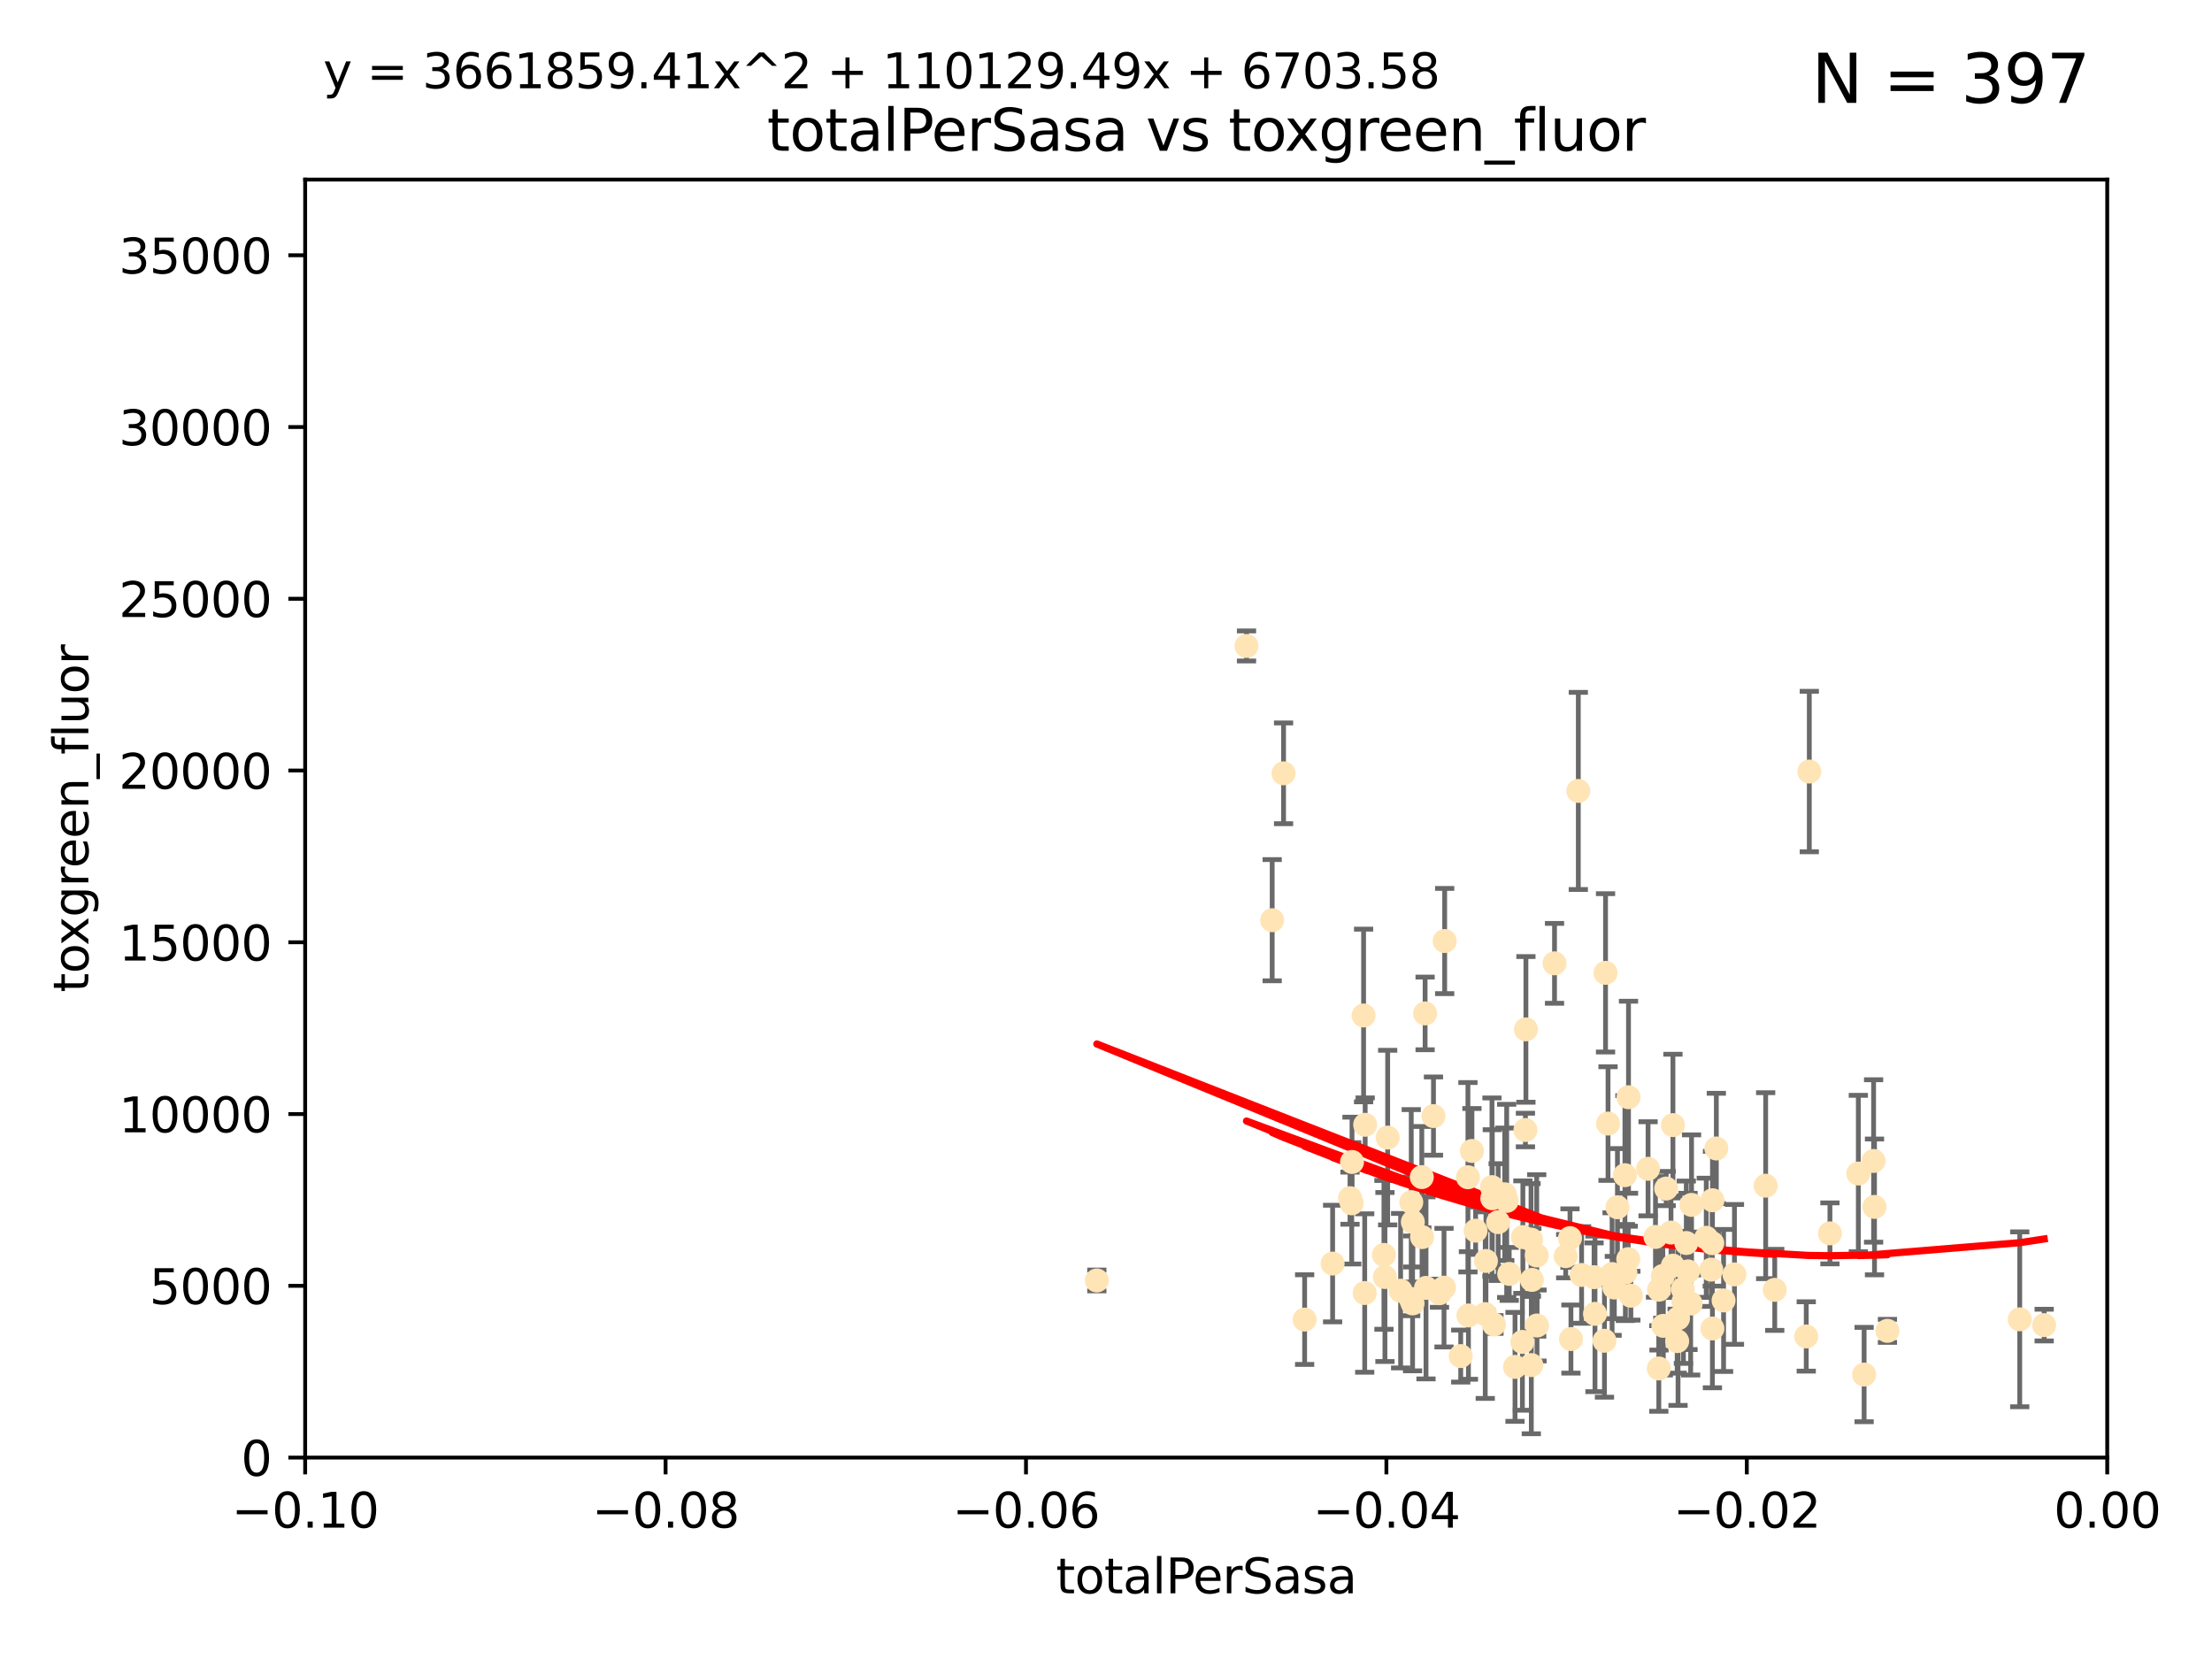 <?xml version="1.0" encoding="utf-8" standalone="no"?>
<!DOCTYPE svg PUBLIC "-//W3C//DTD SVG 1.1//EN"
  "http://www.w3.org/Graphics/SVG/1.1/DTD/svg11.dtd">
<svg xmlns:xlink="http://www.w3.org/1999/xlink" width="460.8pt" height="345.6pt" viewBox="0 0 460.8 345.6" xmlns="http://www.w3.org/2000/svg" version="1.1">
 <defs>
  <style type="text/css">*{stroke-linejoin: round; stroke-linecap: butt}</style>
 </defs>
 <g id="figure_1">
  <g id="patch_1">
   <path d="M 0 345.6 
L 460.8 345.6 
L 460.8 0 
L 0 0 
z
" style="fill: #ffffff"/>
  </g>
  <g id="axes_1">
   <g id="patch_2">
    <path d="M 63.571 303.64 
L 438.975 303.64 
L 438.975 37.411 
L 63.571 37.411 
z
" style="fill: #ffffff"/>
   </g>
   <g id="PathCollection_1">
    <defs>
     <path id="mac62fd8b16" d="M 0 1.118 
C 0.297 1.118 0.581 1 0.791 0.791 
C 1 0.581 1.118 0.297 1.118 0 
C 1.118 -0.297 1 -0.581 0.791 -0.791 
C 0.581 -1 0.297 -1.118 0 -1.118 
C -0.297 -1.118 -0.581 -1 -0.791 -0.791 
C -1 -0.581 -1.118 -0.297 -1.118 0 
C -1.118 0.297 -1 0.581 -0.791 0.791 
C -0.581 1 -0.297 1.118 0 1.118 
z
" style="stroke: #ffe4b5"/>
    </defs>
    <g clip-path="url(#p9dcca8b50f)">
     <use xlink:href="#mac62fd8b16" x="284.39" y="234.314" style="fill: #ffe4b5; stroke: #ffe4b5"/>
     <use xlink:href="#mac62fd8b16" x="281.232" y="249.604" style="fill: #ffe4b5; stroke: #ffe4b5"/>
     <use xlink:href="#mac62fd8b16" x="306.632" y="239.766" style="fill: #ffe4b5; stroke: #ffe4b5"/>
     <use xlink:href="#mac62fd8b16" x="259.67" y="134.565" style="fill: #ffe4b5; stroke: #ffe4b5"/>
     <use xlink:href="#mac62fd8b16" x="289.078" y="236.981" style="fill: #ffe4b5; stroke: #ffe4b5"/>
     <use xlink:href="#mac62fd8b16" x="267.389" y="161.097" style="fill: #ffe4b5; stroke: #ffe4b5"/>
     <use xlink:href="#mac62fd8b16" x="265.018" y="191.695" style="fill: #ffe4b5; stroke: #ffe4b5"/>
     <use xlink:href="#mac62fd8b16" x="284.293" y="269.36" style="fill: #ffe4b5; stroke: #ffe4b5"/>
     <use xlink:href="#mac62fd8b16" x="271.779" y="274.894" style="fill: #ffe4b5; stroke: #ffe4b5"/>
     <use xlink:href="#mac62fd8b16" x="296.188" y="245.211" style="fill: #ffe4b5; stroke: #ffe4b5"/>
     <use xlink:href="#mac62fd8b16" x="288.299" y="261.416" style="fill: #ffe4b5; stroke: #ffe4b5"/>
     <use xlink:href="#mac62fd8b16" x="277.61" y="263.222" style="fill: #ffe4b5; stroke: #ffe4b5"/>
     <use xlink:href="#mac62fd8b16" x="296.242" y="257.71" style="fill: #ffe4b5; stroke: #ffe4b5"/>
     <use xlink:href="#mac62fd8b16" x="297.063" y="268.289" style="fill: #ffe4b5; stroke: #ffe4b5"/>
     <use xlink:href="#mac62fd8b16" x="281.649" y="242.059" style="fill: #ffe4b5; stroke: #ffe4b5"/>
     <use xlink:href="#mac62fd8b16" x="318.943" y="258.231" style="fill: #ffe4b5; stroke: #ffe4b5"/>
     <use xlink:href="#mac62fd8b16" x="281.59" y="250.674" style="fill: #ffe4b5; stroke: #ffe4b5"/>
     <use xlink:href="#mac62fd8b16" x="300.816" y="268.243" style="fill: #ffe4b5; stroke: #ffe4b5"/>
     <use xlink:href="#mac62fd8b16" x="296.877" y="211.111" style="fill: #ffe4b5; stroke: #ffe4b5"/>
     <use xlink:href="#mac62fd8b16" x="293.988" y="250.441" style="fill: #ffe4b5; stroke: #ffe4b5"/>
     <use xlink:href="#mac62fd8b16" x="293.875" y="270.581" style="fill: #ffe4b5; stroke: #ffe4b5"/>
     <use xlink:href="#mac62fd8b16" x="319" y="284.373" style="fill: #ffe4b5; stroke: #ffe4b5"/>
     <use xlink:href="#mac62fd8b16" x="284.061" y="211.549" style="fill: #ffe4b5; stroke: #ffe4b5"/>
     <use xlink:href="#mac62fd8b16" x="305.901" y="274.038" style="fill: #ffe4b5; stroke: #ffe4b5"/>
     <use xlink:href="#mac62fd8b16" x="288.509" y="266.025" style="fill: #ffe4b5; stroke: #ffe4b5"/>
     <use xlink:href="#mac62fd8b16" x="317.243" y="257.713" style="fill: #ffe4b5; stroke: #ffe4b5"/>
     <use xlink:href="#mac62fd8b16" x="307.397" y="256.369" style="fill: #ffe4b5; stroke: #ffe4b5"/>
     <use xlink:href="#mac62fd8b16" x="300.952" y="196.034" style="fill: #ffe4b5; stroke: #ffe4b5"/>
     <use xlink:href="#mac62fd8b16" x="294.318" y="254.565" style="fill: #ffe4b5; stroke: #ffe4b5"/>
     <use xlink:href="#mac62fd8b16" x="313.869" y="250.167" style="fill: #ffe4b5; stroke: #ffe4b5"/>
     <use xlink:href="#mac62fd8b16" x="320.124" y="261.531" style="fill: #ffe4b5; stroke: #ffe4b5"/>
     <use xlink:href="#mac62fd8b16" x="313.471" y="248.793" style="fill: #ffe4b5; stroke: #ffe4b5"/>
     <use xlink:href="#mac62fd8b16" x="299.87" y="269.401" style="fill: #ffe4b5; stroke: #ffe4b5"/>
     <use xlink:href="#mac62fd8b16" x="312.092" y="254.587" style="fill: #ffe4b5; stroke: #ffe4b5"/>
     <use xlink:href="#mac62fd8b16" x="291.776" y="268.876" style="fill: #ffe4b5; stroke: #ffe4b5"/>
     <use xlink:href="#mac62fd8b16" x="304.296" y="282.496" style="fill: #ffe4b5; stroke: #ffe4b5"/>
     <use xlink:href="#mac62fd8b16" x="311.218" y="275.912" style="fill: #ffe4b5; stroke: #ffe4b5"/>
     <use xlink:href="#mac62fd8b16" x="305.797" y="245.241" style="fill: #ffe4b5; stroke: #ffe4b5"/>
     <use xlink:href="#mac62fd8b16" x="315.605" y="284.744" style="fill: #ffe4b5; stroke: #ffe4b5"/>
     <use xlink:href="#mac62fd8b16" x="228.489" y="266.743" style="fill: #ffe4b5; stroke: #ffe4b5"/>
     <use xlink:href="#mac62fd8b16" x="326.164" y="261.678" style="fill: #ffe4b5; stroke: #ffe4b5"/>
     <use xlink:href="#mac62fd8b16" x="298.619" y="232.498" style="fill: #ffe4b5; stroke: #ffe4b5"/>
     <use xlink:href="#mac62fd8b16" x="310.805" y="247.3" style="fill: #ffe4b5; stroke: #ffe4b5"/>
     <use xlink:href="#mac62fd8b16" x="317.142" y="279.543" style="fill: #ffe4b5; stroke: #ffe4b5"/>
     <use xlink:href="#mac62fd8b16" x="309.404" y="273.749" style="fill: #ffe4b5; stroke: #ffe4b5"/>
     <use xlink:href="#mac62fd8b16" x="309.551" y="262.681" style="fill: #ffe4b5; stroke: #ffe4b5"/>
     <use xlink:href="#mac62fd8b16" x="338.597" y="265.089" style="fill: #ffe4b5; stroke: #ffe4b5"/>
     <use xlink:href="#mac62fd8b16" x="310.873" y="249.62" style="fill: #ffe4b5; stroke: #ffe4b5"/>
     <use xlink:href="#mac62fd8b16" x="334.24" y="279.303" style="fill: #ffe4b5; stroke: #ffe4b5"/>
     <use xlink:href="#mac62fd8b16" x="319.123" y="266.628" style="fill: #ffe4b5; stroke: #ffe4b5"/>
     <use xlink:href="#mac62fd8b16" x="327.058" y="257.919" style="fill: #ffe4b5; stroke: #ffe4b5"/>
     <use xlink:href="#mac62fd8b16" x="294.266" y="271.523" style="fill: #ffe4b5; stroke: #ffe4b5"/>
     <use xlink:href="#mac62fd8b16" x="338.501" y="244.811" style="fill: #ffe4b5; stroke: #ffe4b5"/>
     <use xlink:href="#mac62fd8b16" x="317.775" y="235.4" style="fill: #ffe4b5; stroke: #ffe4b5"/>
     <use xlink:href="#mac62fd8b16" x="334.983" y="234.064" style="fill: #ffe4b5; stroke: #ffe4b5"/>
     <use xlink:href="#mac62fd8b16" x="329.474" y="265.598" style="fill: #ffe4b5; stroke: #ffe4b5"/>
     <use xlink:href="#mac62fd8b16" x="339.247" y="228.571" style="fill: #ffe4b5; stroke: #ffe4b5"/>
     <use xlink:href="#mac62fd8b16" x="317.876" y="214.438" style="fill: #ffe4b5; stroke: #ffe4b5"/>
     <use xlink:href="#mac62fd8b16" x="314.398" y="265.379" style="fill: #ffe4b5; stroke: #ffe4b5"/>
     <use xlink:href="#mac62fd8b16" x="320.186" y="276.124" style="fill: #ffe4b5; stroke: #ffe4b5"/>
     <use xlink:href="#mac62fd8b16" x="332.073" y="266.057" style="fill: #ffe4b5; stroke: #ffe4b5"/>
     <use xlink:href="#mac62fd8b16" x="334.464" y="202.659" style="fill: #ffe4b5; stroke: #ffe4b5"/>
     <use xlink:href="#mac62fd8b16" x="336.945" y="251.492" style="fill: #ffe4b5; stroke: #ffe4b5"/>
     <use xlink:href="#mac62fd8b16" x="323.836" y="200.681" style="fill: #ffe4b5; stroke: #ffe4b5"/>
     <use xlink:href="#mac62fd8b16" x="339.735" y="269.922" style="fill: #ffe4b5; stroke: #ffe4b5"/>
     <use xlink:href="#mac62fd8b16" x="332.265" y="273.699" style="fill: #ffe4b5; stroke: #ffe4b5"/>
     <use xlink:href="#mac62fd8b16" x="356.738" y="250.031" style="fill: #ffe4b5; stroke: #ffe4b5"/>
     <use xlink:href="#mac62fd8b16" x="335.828" y="265.407" style="fill: #ffe4b5; stroke: #ffe4b5"/>
     <use xlink:href="#mac62fd8b16" x="343.322" y="243.48" style="fill: #ffe4b5; stroke: #ffe4b5"/>
     <use xlink:href="#mac62fd8b16" x="345.561" y="285.079" style="fill: #ffe4b5; stroke: #ffe4b5"/>
     <use xlink:href="#mac62fd8b16" x="350.554" y="268.544" style="fill: #ffe4b5; stroke: #ffe4b5"/>
     <use xlink:href="#mac62fd8b16" x="328.792" y="164.766" style="fill: #ffe4b5; stroke: #ffe4b5"/>
     <use xlink:href="#mac62fd8b16" x="346.501" y="276.199" style="fill: #ffe4b5; stroke: #ffe4b5"/>
     <use xlink:href="#mac62fd8b16" x="336.297" y="268.214" style="fill: #ffe4b5; stroke: #ffe4b5"/>
     <use xlink:href="#mac62fd8b16" x="345.605" y="268.668" style="fill: #ffe4b5; stroke: #ffe4b5"/>
     <use xlink:href="#mac62fd8b16" x="352.194" y="271.555" style="fill: #ffe4b5; stroke: #ffe4b5"/>
     <use xlink:href="#mac62fd8b16" x="352.379" y="251.005" style="fill: #ffe4b5; stroke: #ffe4b5"/>
     <use xlink:href="#mac62fd8b16" x="350.686" y="271.205" style="fill: #ffe4b5; stroke: #ffe4b5"/>
     <use xlink:href="#mac62fd8b16" x="348.486" y="263.663" style="fill: #ffe4b5; stroke: #ffe4b5"/>
     <use xlink:href="#mac62fd8b16" x="349.567" y="274.638" style="fill: #ffe4b5; stroke: #ffe4b5"/>
     <use xlink:href="#mac62fd8b16" x="351.286" y="258.942" style="fill: #ffe4b5; stroke: #ffe4b5"/>
     <use xlink:href="#mac62fd8b16" x="346.4" y="265.805" style="fill: #ffe4b5; stroke: #ffe4b5"/>
     <use xlink:href="#mac62fd8b16" x="348.503" y="234.377" style="fill: #ffe4b5; stroke: #ffe4b5"/>
     <use xlink:href="#mac62fd8b16" x="339.191" y="262.303" style="fill: #ffe4b5; stroke: #ffe4b5"/>
     <use xlink:href="#mac62fd8b16" x="355.446" y="257.851" style="fill: #ffe4b5; stroke: #ffe4b5"/>
     <use xlink:href="#mac62fd8b16" x="356.698" y="258.972" style="fill: #ffe4b5; stroke: #ffe4b5"/>
     <use xlink:href="#mac62fd8b16" x="356.492" y="264.488" style="fill: #ffe4b5; stroke: #ffe4b5"/>
     <use xlink:href="#mac62fd8b16" x="351.639" y="264.857" style="fill: #ffe4b5; stroke: #ffe4b5"/>
     <use xlink:href="#mac62fd8b16" x="347.095" y="247.597" style="fill: #ffe4b5; stroke: #ffe4b5"/>
     <use xlink:href="#mac62fd8b16" x="348.098" y="256.763" style="fill: #ffe4b5; stroke: #ffe4b5"/>
     <use xlink:href="#mac62fd8b16" x="327.257" y="278.948" style="fill: #ffe4b5; stroke: #ffe4b5"/>
     <use xlink:href="#mac62fd8b16" x="344.87" y="257.675" style="fill: #ffe4b5; stroke: #ffe4b5"/>
     <use xlink:href="#mac62fd8b16" x="356.726" y="276.752" style="fill: #ffe4b5; stroke: #ffe4b5"/>
     <use xlink:href="#mac62fd8b16" x="359.052" y="270.906" style="fill: #ffe4b5; stroke: #ffe4b5"/>
     <use xlink:href="#mac62fd8b16" x="349.388" y="279.382" style="fill: #ffe4b5; stroke: #ffe4b5"/>
     <use xlink:href="#mac62fd8b16" x="369.711" y="268.702" style="fill: #ffe4b5; stroke: #ffe4b5"/>
     <use xlink:href="#mac62fd8b16" x="361.317" y="265.481" style="fill: #ffe4b5; stroke: #ffe4b5"/>
     <use xlink:href="#mac62fd8b16" x="367.821" y="247" style="fill: #ffe4b5; stroke: #ffe4b5"/>
     <use xlink:href="#mac62fd8b16" x="357.543" y="239.247" style="fill: #ffe4b5; stroke: #ffe4b5"/>
     <use xlink:href="#mac62fd8b16" x="376.912" y="160.728" style="fill: #ffe4b5; stroke: #ffe4b5"/>
     <use xlink:href="#mac62fd8b16" x="376.275" y="278.408" style="fill: #ffe4b5; stroke: #ffe4b5"/>
     <use xlink:href="#mac62fd8b16" x="381.208" y="256.933" style="fill: #ffe4b5; stroke: #ffe4b5"/>
     <use xlink:href="#mac62fd8b16" x="393.19" y="277.241" style="fill: #ffe4b5; stroke: #ffe4b5"/>
     <use xlink:href="#mac62fd8b16" x="390.494" y="251.422" style="fill: #ffe4b5; stroke: #ffe4b5"/>
     <use xlink:href="#mac62fd8b16" x="390.305" y="241.85" style="fill: #ffe4b5; stroke: #ffe4b5"/>
     <use xlink:href="#mac62fd8b16" x="387.124" y="244.466" style="fill: #ffe4b5; stroke: #ffe4b5"/>
     <use xlink:href="#mac62fd8b16" x="388.331" y="286.345" style="fill: #ffe4b5; stroke: #ffe4b5"/>
     <use xlink:href="#mac62fd8b16" x="420.748" y="274.836" style="fill: #ffe4b5; stroke: #ffe4b5"/>
     <use xlink:href="#mac62fd8b16" x="425.839" y="276.042" style="fill: #ffe4b5; stroke: #ffe4b5"/>
    </g>
   </g>
   <g id="matplotlib.axis_1">
    <g id="xtick_1">
     <g id="line2d_1">
      <defs>
       <path id="mbc01b932c7" d="M 0 0 
L 0 3.5 
" style="stroke: #000000; stroke-width: 0.8"/>
      </defs>
      <g>
       <use xlink:href="#mbc01b932c7" x="63.571" y="303.64" style="stroke: #000000; stroke-width: 0.8"/>
      </g>
     </g>
     <g id="text_1">
      <!-- −0.10 -->
      <g transform="translate(48.249 318.238)scale(0.1 -0.1)">
       <defs>
        <path id="DejaVuSans-2212" d="M 678 2272 
L 4684 2272 
L 4684 1741 
L 678 1741 
L 678 2272 
z
" transform="scale(0.016)"/>
        <path id="DejaVuSans-30" d="M 2034 4250 
Q 1547 4250 1301 3770 
Q 1056 3291 1056 2328 
Q 1056 1369 1301 889 
Q 1547 409 2034 409 
Q 2525 409 2770 889 
Q 3016 1369 3016 2328 
Q 3016 3291 2770 3770 
Q 2525 4250 2034 4250 
z
M 2034 4750 
Q 2819 4750 3233 4129 
Q 3647 3509 3647 2328 
Q 3647 1150 3233 529 
Q 2819 -91 2034 -91 
Q 1250 -91 836 529 
Q 422 1150 422 2328 
Q 422 3509 836 4129 
Q 1250 4750 2034 4750 
z
" transform="scale(0.016)"/>
        <path id="DejaVuSans-2e" d="M 684 794 
L 1344 794 
L 1344 0 
L 684 0 
L 684 794 
z
" transform="scale(0.016)"/>
        <path id="DejaVuSans-31" d="M 794 531 
L 1825 531 
L 1825 4091 
L 703 3866 
L 703 4441 
L 1819 4666 
L 2450 4666 
L 2450 531 
L 3481 531 
L 3481 0 
L 794 0 
L 794 531 
z
" transform="scale(0.016)"/>
       </defs>
       <use xlink:href="#DejaVuSans-2212"/>
       <use xlink:href="#DejaVuSans-30" x="83.789"/>
       <use xlink:href="#DejaVuSans-2e" x="147.412"/>
       <use xlink:href="#DejaVuSans-31" x="179.199"/>
       <use xlink:href="#DejaVuSans-30" x="242.822"/>
      </g>
     </g>
    </g>
    <g id="xtick_2">
     <g id="line2d_2">
      <g>
       <use xlink:href="#mbc01b932c7" x="138.652" y="303.64" style="stroke: #000000; stroke-width: 0.8"/>
      </g>
     </g>
     <g id="text_2">
      <!-- −0.08 -->
      <g transform="translate(123.329 318.238)scale(0.1 -0.1)">
       <defs>
        <path id="DejaVuSans-38" d="M 2034 2216 
Q 1584 2216 1326 1975 
Q 1069 1734 1069 1313 
Q 1069 891 1326 650 
Q 1584 409 2034 409 
Q 2484 409 2743 651 
Q 3003 894 3003 1313 
Q 3003 1734 2745 1975 
Q 2488 2216 2034 2216 
z
M 1403 2484 
Q 997 2584 770 2862 
Q 544 3141 544 3541 
Q 544 4100 942 4425 
Q 1341 4750 2034 4750 
Q 2731 4750 3128 4425 
Q 3525 4100 3525 3541 
Q 3525 3141 3298 2862 
Q 3072 2584 2669 2484 
Q 3125 2378 3379 2068 
Q 3634 1759 3634 1313 
Q 3634 634 3220 271 
Q 2806 -91 2034 -91 
Q 1263 -91 848 271 
Q 434 634 434 1313 
Q 434 1759 690 2068 
Q 947 2378 1403 2484 
z
M 1172 3481 
Q 1172 3119 1398 2916 
Q 1625 2713 2034 2713 
Q 2441 2713 2670 2916 
Q 2900 3119 2900 3481 
Q 2900 3844 2670 4047 
Q 2441 4250 2034 4250 
Q 1625 4250 1398 4047 
Q 1172 3844 1172 3481 
z
" transform="scale(0.016)"/>
       </defs>
       <use xlink:href="#DejaVuSans-2212"/>
       <use xlink:href="#DejaVuSans-30" x="83.789"/>
       <use xlink:href="#DejaVuSans-2e" x="147.412"/>
       <use xlink:href="#DejaVuSans-30" x="179.199"/>
       <use xlink:href="#DejaVuSans-38" x="242.822"/>
      </g>
     </g>
    </g>
    <g id="xtick_3">
     <g id="line2d_3">
      <g>
       <use xlink:href="#mbc01b932c7" x="213.733" y="303.64" style="stroke: #000000; stroke-width: 0.8"/>
      </g>
     </g>
     <g id="text_3">
      <!-- −0.06 -->
      <g transform="translate(198.41 318.238)scale(0.1 -0.1)">
       <defs>
        <path id="DejaVuSans-36" d="M 2113 2584 
Q 1688 2584 1439 2293 
Q 1191 2003 1191 1497 
Q 1191 994 1439 701 
Q 1688 409 2113 409 
Q 2538 409 2786 701 
Q 3034 994 3034 1497 
Q 3034 2003 2786 2293 
Q 2538 2584 2113 2584 
z
M 3366 4563 
L 3366 3988 
Q 3128 4100 2886 4159 
Q 2644 4219 2406 4219 
Q 1781 4219 1451 3797 
Q 1122 3375 1075 2522 
Q 1259 2794 1537 2939 
Q 1816 3084 2150 3084 
Q 2853 3084 3261 2657 
Q 3669 2231 3669 1497 
Q 3669 778 3244 343 
Q 2819 -91 2113 -91 
Q 1303 -91 875 529 
Q 447 1150 447 2328 
Q 447 3434 972 4092 
Q 1497 4750 2381 4750 
Q 2619 4750 2861 4703 
Q 3103 4656 3366 4563 
z
" transform="scale(0.016)"/>
       </defs>
       <use xlink:href="#DejaVuSans-2212"/>
       <use xlink:href="#DejaVuSans-30" x="83.789"/>
       <use xlink:href="#DejaVuSans-2e" x="147.412"/>
       <use xlink:href="#DejaVuSans-30" x="179.199"/>
       <use xlink:href="#DejaVuSans-36" x="242.822"/>
      </g>
     </g>
    </g>
    <g id="xtick_4">
     <g id="line2d_4">
      <g>
       <use xlink:href="#mbc01b932c7" x="288.813" y="303.64" style="stroke: #000000; stroke-width: 0.8"/>
      </g>
     </g>
     <g id="text_4">
      <!-- −0.04 -->
      <g transform="translate(273.491 318.238)scale(0.1 -0.1)">
       <defs>
        <path id="DejaVuSans-34" d="M 2419 4116 
L 825 1625 
L 2419 1625 
L 2419 4116 
z
M 2253 4666 
L 3047 4666 
L 3047 1625 
L 3713 1625 
L 3713 1100 
L 3047 1100 
L 3047 0 
L 2419 0 
L 2419 1100 
L 313 1100 
L 313 1709 
L 2253 4666 
z
" transform="scale(0.016)"/>
       </defs>
       <use xlink:href="#DejaVuSans-2212"/>
       <use xlink:href="#DejaVuSans-30" x="83.789"/>
       <use xlink:href="#DejaVuSans-2e" x="147.412"/>
       <use xlink:href="#DejaVuSans-30" x="179.199"/>
       <use xlink:href="#DejaVuSans-34" x="242.822"/>
      </g>
     </g>
    </g>
    <g id="xtick_5">
     <g id="line2d_5">
      <g>
       <use xlink:href="#mbc01b932c7" x="363.894" y="303.64" style="stroke: #000000; stroke-width: 0.8"/>
      </g>
     </g>
     <g id="text_5">
      <!-- −0.02 -->
      <g transform="translate(348.572 318.238)scale(0.1 -0.1)">
       <defs>
        <path id="DejaVuSans-32" d="M 1228 531 
L 3431 531 
L 3431 0 
L 469 0 
L 469 531 
Q 828 903 1448 1529 
Q 2069 2156 2228 2338 
Q 2531 2678 2651 2914 
Q 2772 3150 2772 3378 
Q 2772 3750 2511 3984 
Q 2250 4219 1831 4219 
Q 1534 4219 1204 4116 
Q 875 4013 500 3803 
L 500 4441 
Q 881 4594 1212 4672 
Q 1544 4750 1819 4750 
Q 2544 4750 2975 4387 
Q 3406 4025 3406 3419 
Q 3406 3131 3298 2873 
Q 3191 2616 2906 2266 
Q 2828 2175 2409 1742 
Q 1991 1309 1228 531 
z
" transform="scale(0.016)"/>
       </defs>
       <use xlink:href="#DejaVuSans-2212"/>
       <use xlink:href="#DejaVuSans-30" x="83.789"/>
       <use xlink:href="#DejaVuSans-2e" x="147.412"/>
       <use xlink:href="#DejaVuSans-30" x="179.199"/>
       <use xlink:href="#DejaVuSans-32" x="242.822"/>
      </g>
     </g>
    </g>
    <g id="xtick_6">
     <g id="line2d_6">
      <g>
       <use xlink:href="#mbc01b932c7" x="438.975" y="303.64" style="stroke: #000000; stroke-width: 0.8"/>
      </g>
     </g>
     <g id="text_6">
      <!-- 0.00 -->
      <g transform="translate(427.842 318.238)scale(0.1 -0.1)">
       <use xlink:href="#DejaVuSans-30"/>
       <use xlink:href="#DejaVuSans-2e" x="63.623"/>
       <use xlink:href="#DejaVuSans-30" x="95.41"/>
       <use xlink:href="#DejaVuSans-30" x="159.033"/>
      </g>
     </g>
    </g>
    <g id="text_7">
     <!-- totalPerSasa -->
     <g transform="translate(219.968 331.917)scale(0.1 -0.1)">
      <defs>
       <path id="DejaVuSans-74" d="M 1172 4494 
L 1172 3500 
L 2356 3500 
L 2356 3053 
L 1172 3053 
L 1172 1153 
Q 1172 725 1289 603 
Q 1406 481 1766 481 
L 2356 481 
L 2356 0 
L 1766 0 
Q 1100 0 847 248 
Q 594 497 594 1153 
L 594 3053 
L 172 3053 
L 172 3500 
L 594 3500 
L 594 4494 
L 1172 4494 
z
" transform="scale(0.016)"/>
       <path id="DejaVuSans-6f" d="M 1959 3097 
Q 1497 3097 1228 2736 
Q 959 2375 959 1747 
Q 959 1119 1226 758 
Q 1494 397 1959 397 
Q 2419 397 2687 759 
Q 2956 1122 2956 1747 
Q 2956 2369 2687 2733 
Q 2419 3097 1959 3097 
z
M 1959 3584 
Q 2709 3584 3137 3096 
Q 3566 2609 3566 1747 
Q 3566 888 3137 398 
Q 2709 -91 1959 -91 
Q 1206 -91 779 398 
Q 353 888 353 1747 
Q 353 2609 779 3096 
Q 1206 3584 1959 3584 
z
" transform="scale(0.016)"/>
       <path id="DejaVuSans-61" d="M 2194 1759 
Q 1497 1759 1228 1600 
Q 959 1441 959 1056 
Q 959 750 1161 570 
Q 1363 391 1709 391 
Q 2188 391 2477 730 
Q 2766 1069 2766 1631 
L 2766 1759 
L 2194 1759 
z
M 3341 1997 
L 3341 0 
L 2766 0 
L 2766 531 
Q 2569 213 2275 61 
Q 1981 -91 1556 -91 
Q 1019 -91 701 211 
Q 384 513 384 1019 
Q 384 1609 779 1909 
Q 1175 2209 1959 2209 
L 2766 2209 
L 2766 2266 
Q 2766 2663 2505 2880 
Q 2244 3097 1772 3097 
Q 1472 3097 1187 3025 
Q 903 2953 641 2809 
L 641 3341 
Q 956 3463 1253 3523 
Q 1550 3584 1831 3584 
Q 2591 3584 2966 3190 
Q 3341 2797 3341 1997 
z
" transform="scale(0.016)"/>
       <path id="DejaVuSans-6c" d="M 603 4863 
L 1178 4863 
L 1178 0 
L 603 0 
L 603 4863 
z
" transform="scale(0.016)"/>
       <path id="DejaVuSans-50" d="M 1259 4147 
L 1259 2394 
L 2053 2394 
Q 2494 2394 2734 2622 
Q 2975 2850 2975 3272 
Q 2975 3691 2734 3919 
Q 2494 4147 2053 4147 
L 1259 4147 
z
M 628 4666 
L 2053 4666 
Q 2838 4666 3239 4311 
Q 3641 3956 3641 3272 
Q 3641 2581 3239 2228 
Q 2838 1875 2053 1875 
L 1259 1875 
L 1259 0 
L 628 0 
L 628 4666 
z
" transform="scale(0.016)"/>
       <path id="DejaVuSans-65" d="M 3597 1894 
L 3597 1613 
L 953 1613 
Q 991 1019 1311 708 
Q 1631 397 2203 397 
Q 2534 397 2845 478 
Q 3156 559 3463 722 
L 3463 178 
Q 3153 47 2828 -22 
Q 2503 -91 2169 -91 
Q 1331 -91 842 396 
Q 353 884 353 1716 
Q 353 2575 817 3079 
Q 1281 3584 2069 3584 
Q 2775 3584 3186 3129 
Q 3597 2675 3597 1894 
z
M 3022 2063 
Q 3016 2534 2758 2815 
Q 2500 3097 2075 3097 
Q 1594 3097 1305 2825 
Q 1016 2553 972 2059 
L 3022 2063 
z
" transform="scale(0.016)"/>
       <path id="DejaVuSans-72" d="M 2631 2963 
Q 2534 3019 2420 3045 
Q 2306 3072 2169 3072 
Q 1681 3072 1420 2755 
Q 1159 2438 1159 1844 
L 1159 0 
L 581 0 
L 581 3500 
L 1159 3500 
L 1159 2956 
Q 1341 3275 1631 3429 
Q 1922 3584 2338 3584 
Q 2397 3584 2469 3576 
Q 2541 3569 2628 3553 
L 2631 2963 
z
" transform="scale(0.016)"/>
       <path id="DejaVuSans-53" d="M 3425 4513 
L 3425 3897 
Q 3066 4069 2747 4153 
Q 2428 4238 2131 4238 
Q 1616 4238 1336 4038 
Q 1056 3838 1056 3469 
Q 1056 3159 1242 3001 
Q 1428 2844 1947 2747 
L 2328 2669 
Q 3034 2534 3370 2195 
Q 3706 1856 3706 1288 
Q 3706 609 3251 259 
Q 2797 -91 1919 -91 
Q 1588 -91 1214 -16 
Q 841 59 441 206 
L 441 856 
Q 825 641 1194 531 
Q 1563 422 1919 422 
Q 2459 422 2753 634 
Q 3047 847 3047 1241 
Q 3047 1584 2836 1778 
Q 2625 1972 2144 2069 
L 1759 2144 
Q 1053 2284 737 2584 
Q 422 2884 422 3419 
Q 422 4038 858 4394 
Q 1294 4750 2059 4750 
Q 2388 4750 2728 4690 
Q 3069 4631 3425 4513 
z
" transform="scale(0.016)"/>
       <path id="DejaVuSans-73" d="M 2834 3397 
L 2834 2853 
Q 2591 2978 2328 3040 
Q 2066 3103 1784 3103 
Q 1356 3103 1142 2972 
Q 928 2841 928 2578 
Q 928 2378 1081 2264 
Q 1234 2150 1697 2047 
L 1894 2003 
Q 2506 1872 2764 1633 
Q 3022 1394 3022 966 
Q 3022 478 2636 193 
Q 2250 -91 1575 -91 
Q 1294 -91 989 -36 
Q 684 19 347 128 
L 347 722 
Q 666 556 975 473 
Q 1284 391 1588 391 
Q 1994 391 2212 530 
Q 2431 669 2431 922 
Q 2431 1156 2273 1281 
Q 2116 1406 1581 1522 
L 1381 1569 
Q 847 1681 609 1914 
Q 372 2147 372 2553 
Q 372 3047 722 3315 
Q 1072 3584 1716 3584 
Q 2034 3584 2315 3537 
Q 2597 3491 2834 3397 
z
" transform="scale(0.016)"/>
      </defs>
      <use xlink:href="#DejaVuSans-74"/>
      <use xlink:href="#DejaVuSans-6f" x="39.209"/>
      <use xlink:href="#DejaVuSans-74" x="100.391"/>
      <use xlink:href="#DejaVuSans-61" x="139.6"/>
      <use xlink:href="#DejaVuSans-6c" x="200.879"/>
      <use xlink:href="#DejaVuSans-50" x="228.662"/>
      <use xlink:href="#DejaVuSans-65" x="285.34"/>
      <use xlink:href="#DejaVuSans-72" x="346.863"/>
      <use xlink:href="#DejaVuSans-53" x="387.977"/>
      <use xlink:href="#DejaVuSans-61" x="451.453"/>
      <use xlink:href="#DejaVuSans-73" x="512.732"/>
      <use xlink:href="#DejaVuSans-61" x="564.832"/>
     </g>
    </g>
   </g>
   <g id="matplotlib.axis_2">
    <g id="ytick_1">
     <g id="line2d_7">
      <defs>
       <path id="m27323ddeb6" d="M 0 0 
L -3.5 0 
" style="stroke: #000000; stroke-width: 0.8"/>
      </defs>
      <g>
       <use xlink:href="#m27323ddeb6" x="63.571" y="303.64" style="stroke: #000000; stroke-width: 0.8"/>
      </g>
     </g>
     <g id="text_8">
      <!-- 0 -->
      <g transform="translate(50.209 307.439)scale(0.1 -0.1)">
       <use xlink:href="#DejaVuSans-30"/>
      </g>
     </g>
    </g>
    <g id="ytick_2">
     <g id="line2d_8">
      <g>
       <use xlink:href="#m27323ddeb6" x="63.571" y="267.859" style="stroke: #000000; stroke-width: 0.8"/>
      </g>
     </g>
     <g id="text_9">
      <!-- 5000 -->
      <g transform="translate(31.121 271.658)scale(0.1 -0.1)">
       <defs>
        <path id="DejaVuSans-35" d="M 691 4666 
L 3169 4666 
L 3169 4134 
L 1269 4134 
L 1269 2991 
Q 1406 3038 1543 3061 
Q 1681 3084 1819 3084 
Q 2600 3084 3056 2656 
Q 3513 2228 3513 1497 
Q 3513 744 3044 326 
Q 2575 -91 1722 -91 
Q 1428 -91 1123 -41 
Q 819 9 494 109 
L 494 744 
Q 775 591 1075 516 
Q 1375 441 1709 441 
Q 2250 441 2565 725 
Q 2881 1009 2881 1497 
Q 2881 1984 2565 2268 
Q 2250 2553 1709 2553 
Q 1456 2553 1204 2497 
Q 953 2441 691 2322 
L 691 4666 
z
" transform="scale(0.016)"/>
       </defs>
       <use xlink:href="#DejaVuSans-35"/>
       <use xlink:href="#DejaVuSans-30" x="63.623"/>
       <use xlink:href="#DejaVuSans-30" x="127.246"/>
       <use xlink:href="#DejaVuSans-30" x="190.869"/>
      </g>
     </g>
    </g>
    <g id="ytick_3">
     <g id="line2d_9">
      <g>
       <use xlink:href="#m27323ddeb6" x="63.571" y="232.078" style="stroke: #000000; stroke-width: 0.8"/>
      </g>
     </g>
     <g id="text_10">
      <!-- 10000 -->
      <g transform="translate(24.759 235.878)scale(0.1 -0.1)">
       <use xlink:href="#DejaVuSans-31"/>
       <use xlink:href="#DejaVuSans-30" x="63.623"/>
       <use xlink:href="#DejaVuSans-30" x="127.246"/>
       <use xlink:href="#DejaVuSans-30" x="190.869"/>
       <use xlink:href="#DejaVuSans-30" x="254.492"/>
      </g>
     </g>
    </g>
    <g id="ytick_4">
     <g id="line2d_10">
      <g>
       <use xlink:href="#m27323ddeb6" x="63.571" y="196.298" style="stroke: #000000; stroke-width: 0.8"/>
      </g>
     </g>
     <g id="text_11">
      <!-- 15000 -->
      <g transform="translate(24.759 200.097)scale(0.1 -0.1)">
       <use xlink:href="#DejaVuSans-31"/>
       <use xlink:href="#DejaVuSans-35" x="63.623"/>
       <use xlink:href="#DejaVuSans-30" x="127.246"/>
       <use xlink:href="#DejaVuSans-30" x="190.869"/>
       <use xlink:href="#DejaVuSans-30" x="254.492"/>
      </g>
     </g>
    </g>
    <g id="ytick_5">
     <g id="line2d_11">
      <g>
       <use xlink:href="#m27323ddeb6" x="63.571" y="160.517" style="stroke: #000000; stroke-width: 0.8"/>
      </g>
     </g>
     <g id="text_12">
      <!-- 20000 -->
      <g transform="translate(24.759 164.316)scale(0.1 -0.1)">
       <use xlink:href="#DejaVuSans-32"/>
       <use xlink:href="#DejaVuSans-30" x="63.623"/>
       <use xlink:href="#DejaVuSans-30" x="127.246"/>
       <use xlink:href="#DejaVuSans-30" x="190.869"/>
       <use xlink:href="#DejaVuSans-30" x="254.492"/>
      </g>
     </g>
    </g>
    <g id="ytick_6">
     <g id="line2d_12">
      <g>
       <use xlink:href="#m27323ddeb6" x="63.571" y="124.736" style="stroke: #000000; stroke-width: 0.8"/>
      </g>
     </g>
     <g id="text_13">
      <!-- 25000 -->
      <g transform="translate(24.759 128.535)scale(0.1 -0.1)">
       <use xlink:href="#DejaVuSans-32"/>
       <use xlink:href="#DejaVuSans-35" x="63.623"/>
       <use xlink:href="#DejaVuSans-30" x="127.246"/>
       <use xlink:href="#DejaVuSans-30" x="190.869"/>
       <use xlink:href="#DejaVuSans-30" x="254.492"/>
      </g>
     </g>
    </g>
    <g id="ytick_7">
     <g id="line2d_13">
      <g>
       <use xlink:href="#m27323ddeb6" x="63.571" y="88.955" style="stroke: #000000; stroke-width: 0.8"/>
      </g>
     </g>
     <g id="text_14">
      <!-- 30000 -->
      <g transform="translate(24.759 92.754)scale(0.1 -0.1)">
       <defs>
        <path id="DejaVuSans-33" d="M 2597 2516 
Q 3050 2419 3304 2112 
Q 3559 1806 3559 1356 
Q 3559 666 3084 287 
Q 2609 -91 1734 -91 
Q 1441 -91 1130 -33 
Q 819 25 488 141 
L 488 750 
Q 750 597 1062 519 
Q 1375 441 1716 441 
Q 2309 441 2620 675 
Q 2931 909 2931 1356 
Q 2931 1769 2642 2001 
Q 2353 2234 1838 2234 
L 1294 2234 
L 1294 2753 
L 1863 2753 
Q 2328 2753 2575 2939 
Q 2822 3125 2822 3475 
Q 2822 3834 2567 4026 
Q 2313 4219 1838 4219 
Q 1578 4219 1281 4162 
Q 984 4106 628 3988 
L 628 4550 
Q 988 4650 1302 4700 
Q 1616 4750 1894 4750 
Q 2613 4750 3031 4423 
Q 3450 4097 3450 3541 
Q 3450 3153 3228 2886 
Q 3006 2619 2597 2516 
z
" transform="scale(0.016)"/>
       </defs>
       <use xlink:href="#DejaVuSans-33"/>
       <use xlink:href="#DejaVuSans-30" x="63.623"/>
       <use xlink:href="#DejaVuSans-30" x="127.246"/>
       <use xlink:href="#DejaVuSans-30" x="190.869"/>
       <use xlink:href="#DejaVuSans-30" x="254.492"/>
      </g>
     </g>
    </g>
    <g id="ytick_8">
     <g id="line2d_14">
      <g>
       <use xlink:href="#m27323ddeb6" x="63.571" y="53.174" style="stroke: #000000; stroke-width: 0.8"/>
      </g>
     </g>
     <g id="text_15">
      <!-- 35000 -->
      <g transform="translate(24.759 56.974)scale(0.1 -0.1)">
       <use xlink:href="#DejaVuSans-33"/>
       <use xlink:href="#DejaVuSans-35" x="63.623"/>
       <use xlink:href="#DejaVuSans-30" x="127.246"/>
       <use xlink:href="#DejaVuSans-30" x="190.869"/>
       <use xlink:href="#DejaVuSans-30" x="254.492"/>
      </g>
     </g>
    </g>
    <g id="text_16">
     <!-- toxgreen_fluor -->
     <g transform="translate(18.401 206.72)rotate(-90)scale(0.1 -0.1)">
      <defs>
       <path id="DejaVuSans-78" d="M 3513 3500 
L 2247 1797 
L 3578 0 
L 2900 0 
L 1881 1375 
L 863 0 
L 184 0 
L 1544 1831 
L 300 3500 
L 978 3500 
L 1906 2253 
L 2834 3500 
L 3513 3500 
z
" transform="scale(0.016)"/>
       <path id="DejaVuSans-67" d="M 2906 1791 
Q 2906 2416 2648 2759 
Q 2391 3103 1925 3103 
Q 1463 3103 1205 2759 
Q 947 2416 947 1791 
Q 947 1169 1205 825 
Q 1463 481 1925 481 
Q 2391 481 2648 825 
Q 2906 1169 2906 1791 
z
M 3481 434 
Q 3481 -459 3084 -895 
Q 2688 -1331 1869 -1331 
Q 1566 -1331 1297 -1286 
Q 1028 -1241 775 -1147 
L 775 -588 
Q 1028 -725 1275 -790 
Q 1522 -856 1778 -856 
Q 2344 -856 2625 -561 
Q 2906 -266 2906 331 
L 2906 616 
Q 2728 306 2450 153 
Q 2172 0 1784 0 
Q 1141 0 747 490 
Q 353 981 353 1791 
Q 353 2603 747 3093 
Q 1141 3584 1784 3584 
Q 2172 3584 2450 3431 
Q 2728 3278 2906 2969 
L 2906 3500 
L 3481 3500 
L 3481 434 
z
" transform="scale(0.016)"/>
       <path id="DejaVuSans-6e" d="M 3513 2113 
L 3513 0 
L 2938 0 
L 2938 2094 
Q 2938 2591 2744 2837 
Q 2550 3084 2163 3084 
Q 1697 3084 1428 2787 
Q 1159 2491 1159 1978 
L 1159 0 
L 581 0 
L 581 3500 
L 1159 3500 
L 1159 2956 
Q 1366 3272 1645 3428 
Q 1925 3584 2291 3584 
Q 2894 3584 3203 3211 
Q 3513 2838 3513 2113 
z
" transform="scale(0.016)"/>
       <path id="DejaVuSans-5f" d="M 3263 -1063 
L 3263 -1509 
L -63 -1509 
L -63 -1063 
L 3263 -1063 
z
" transform="scale(0.016)"/>
       <path id="DejaVuSans-66" d="M 2375 4863 
L 2375 4384 
L 1825 4384 
Q 1516 4384 1395 4259 
Q 1275 4134 1275 3809 
L 1275 3500 
L 2222 3500 
L 2222 3053 
L 1275 3053 
L 1275 0 
L 697 0 
L 697 3053 
L 147 3053 
L 147 3500 
L 697 3500 
L 697 3744 
Q 697 4328 969 4595 
Q 1241 4863 1831 4863 
L 2375 4863 
z
" transform="scale(0.016)"/>
       <path id="DejaVuSans-75" d="M 544 1381 
L 544 3500 
L 1119 3500 
L 1119 1403 
Q 1119 906 1312 657 
Q 1506 409 1894 409 
Q 2359 409 2629 706 
Q 2900 1003 2900 1516 
L 2900 3500 
L 3475 3500 
L 3475 0 
L 2900 0 
L 2900 538 
Q 2691 219 2414 64 
Q 2138 -91 1772 -91 
Q 1169 -91 856 284 
Q 544 659 544 1381 
z
M 1991 3584 
L 1991 3584 
z
" transform="scale(0.016)"/>
      </defs>
      <use xlink:href="#DejaVuSans-74"/>
      <use xlink:href="#DejaVuSans-6f" x="39.209"/>
      <use xlink:href="#DejaVuSans-78" x="97.266"/>
      <use xlink:href="#DejaVuSans-67" x="156.445"/>
      <use xlink:href="#DejaVuSans-72" x="219.922"/>
      <use xlink:href="#DejaVuSans-65" x="258.785"/>
      <use xlink:href="#DejaVuSans-65" x="320.309"/>
      <use xlink:href="#DejaVuSans-6e" x="381.832"/>
      <use xlink:href="#DejaVuSans-5f" x="445.211"/>
      <use xlink:href="#DejaVuSans-66" x="495.211"/>
      <use xlink:href="#DejaVuSans-6c" x="530.416"/>
      <use xlink:href="#DejaVuSans-75" x="558.199"/>
      <use xlink:href="#DejaVuSans-6f" x="621.578"/>
      <use xlink:href="#DejaVuSans-72" x="682.76"/>
     </g>
    </g>
   </g>
   <g id="LineCollection_1">
    <path d="M 284.39 239.92 
L 284.39 228.708 
" clip-path="url(#p9dcca8b50f)" style="fill: none; stroke: #696969"/>
    <path d="M 281.232 255.034 
L 281.232 244.175 
" clip-path="url(#p9dcca8b50f)" style="fill: none; stroke: #696969"/>
    <path d="M 306.632 248.613 
L 306.632 230.919 
" clip-path="url(#p9dcca8b50f)" style="fill: none; stroke: #696969"/>
    <path d="M 259.67 137.697 
L 259.67 131.433 
" clip-path="url(#p9dcca8b50f)" style="fill: none; stroke: #696969"/>
    <path d="M 289.078 255.17 
L 289.078 218.793 
" clip-path="url(#p9dcca8b50f)" style="fill: none; stroke: #696969"/>
    <path d="M 267.389 171.591 
L 267.389 150.602 
" clip-path="url(#p9dcca8b50f)" style="fill: none; stroke: #696969"/>
    <path d="M 265.018 204.322 
L 265.018 179.068 
" clip-path="url(#p9dcca8b50f)" style="fill: none; stroke: #696969"/>
    <path d="M 284.293 285.866 
L 284.293 252.854 
" clip-path="url(#p9dcca8b50f)" style="fill: none; stroke: #696969"/>
    <path d="M 271.779 284.234 
L 271.779 265.554 
" clip-path="url(#p9dcca8b50f)" style="fill: none; stroke: #696969"/>
    <path d="M 296.188 255.753 
L 296.188 234.668 
" clip-path="url(#p9dcca8b50f)" style="fill: none; stroke: #696969"/>
    <path d="M 288.299 276.91 
L 288.299 245.921 
" clip-path="url(#p9dcca8b50f)" style="fill: none; stroke: #696969"/>
    <path d="M 277.61 275.37 
L 277.61 251.074 
" clip-path="url(#p9dcca8b50f)" style="fill: none; stroke: #696969"/>
    <path d="M 296.242 268.533 
L 296.242 246.888 
" clip-path="url(#p9dcca8b50f)" style="fill: none; stroke: #696969"/>
    <path d="M 297.063 287.25 
L 297.063 249.328 
" clip-path="url(#p9dcca8b50f)" style="fill: none; stroke: #696969"/>
    <path d="M 281.649 251.393 
L 281.649 232.726 
" clip-path="url(#p9dcca8b50f)" style="fill: none; stroke: #696969"/>
    <path d="M 318.943 269.894 
L 318.943 246.569 
" clip-path="url(#p9dcca8b50f)" style="fill: none; stroke: #696969"/>
    <path d="M 281.59 263.312 
L 281.59 238.037 
" clip-path="url(#p9dcca8b50f)" style="fill: none; stroke: #696969"/>
    <path d="M 300.816 280.598 
L 300.816 255.888 
" clip-path="url(#p9dcca8b50f)" style="fill: none; stroke: #696969"/>
    <path d="M 296.877 218.682 
L 296.877 203.541 
" clip-path="url(#p9dcca8b50f)" style="fill: none; stroke: #696969"/>
    <path d="M 293.988 269.732 
L 293.988 231.151 
" clip-path="url(#p9dcca8b50f)" style="fill: none; stroke: #696969"/>
    <path d="M 293.875 274.084 
L 293.875 267.079 
" clip-path="url(#p9dcca8b50f)" style="fill: none; stroke: #696969"/>
    <path d="M 319 298.681 
L 319 270.065 
" clip-path="url(#p9dcca8b50f)" style="fill: none; stroke: #696969"/>
    <path d="M 284.061 229.537 
L 284.061 193.562 
" clip-path="url(#p9dcca8b50f)" style="fill: none; stroke: #696969"/>
    <path d="M 305.901 287.328 
L 305.901 260.747 
" clip-path="url(#p9dcca8b50f)" style="fill: none; stroke: #696969"/>
    <path d="M 288.509 283.626 
L 288.509 248.424 
" clip-path="url(#p9dcca8b50f)" style="fill: none; stroke: #696969"/>
    <path d="M 317.243 269.427 
L 317.243 245.998 
" clip-path="url(#p9dcca8b50f)" style="fill: none; stroke: #696969"/>
    <path d="M 307.397 261.306 
L 307.397 251.433 
" clip-path="url(#p9dcca8b50f)" style="fill: none; stroke: #696969"/>
    <path d="M 300.952 206.993 
L 300.952 185.076 
" clip-path="url(#p9dcca8b50f)" style="fill: none; stroke: #696969"/>
    <path d="M 294.318 263.935 
L 294.318 245.195 
" clip-path="url(#p9dcca8b50f)" style="fill: none; stroke: #696969"/>
    <path d="M 313.869 270.287 
L 313.869 230.047 
" clip-path="url(#p9dcca8b50f)" style="fill: none; stroke: #696969"/>
    <path d="M 320.124 278.357 
L 320.124 244.706 
" clip-path="url(#p9dcca8b50f)" style="fill: none; stroke: #696969"/>
    <path d="M 313.471 262.592 
L 313.471 234.994 
" clip-path="url(#p9dcca8b50f)" style="fill: none; stroke: #696969"/>
    <path d="M 299.87 272.331 
L 299.87 266.471 
" clip-path="url(#p9dcca8b50f)" style="fill: none; stroke: #696969"/>
    <path d="M 312.092 266.756 
L 312.092 242.418 
" clip-path="url(#p9dcca8b50f)" style="fill: none; stroke: #696969"/>
    <path d="M 291.776 284.968 
L 291.776 252.783 
" clip-path="url(#p9dcca8b50f)" style="fill: none; stroke: #696969"/>
    <path d="M 304.296 287.918 
L 304.296 277.075 
" clip-path="url(#p9dcca8b50f)" style="fill: none; stroke: #696969"/>
    <path d="M 311.218 277.768 
L 311.218 274.057 
" clip-path="url(#p9dcca8b50f)" style="fill: none; stroke: #696969"/>
    <path d="M 305.797 264.966 
L 305.797 225.515 
" clip-path="url(#p9dcca8b50f)" style="fill: none; stroke: #696969"/>
    <path d="M 315.605 296.093 
L 315.605 273.396 
" clip-path="url(#p9dcca8b50f)" style="fill: none; stroke: #696969"/>
    <path d="M 228.489 268.913 
L 228.489 264.572 
" clip-path="url(#p9dcca8b50f)" style="fill: none; stroke: #696969"/>
    <path d="M 326.164 266.203 
L 326.164 257.153 
" clip-path="url(#p9dcca8b50f)" style="fill: none; stroke: #696969"/>
    <path d="M 298.619 240.649 
L 298.619 224.347 
" clip-path="url(#p9dcca8b50f)" style="fill: none; stroke: #696969"/>
    <path d="M 310.805 265.874 
L 310.805 228.725 
" clip-path="url(#p9dcca8b50f)" style="fill: none; stroke: #696969"/>
    <path d="M 317.142 293.772 
L 317.142 265.313 
" clip-path="url(#p9dcca8b50f)" style="fill: none; stroke: #696969"/>
    <path d="M 309.404 291.321 
L 309.404 256.176 
" clip-path="url(#p9dcca8b50f)" style="fill: none; stroke: #696969"/>
    <path d="M 309.551 272.915 
L 309.551 252.448 
" clip-path="url(#p9dcca8b50f)" style="fill: none; stroke: #696969"/>
    <path d="M 338.597 275.096 
L 338.597 255.082 
" clip-path="url(#p9dcca8b50f)" style="fill: none; stroke: #696969"/>
    <path d="M 310.873 263.899 
L 310.873 235.341 
" clip-path="url(#p9dcca8b50f)" style="fill: none; stroke: #696969"/>
    <path d="M 334.24 291.063 
L 334.24 267.542 
" clip-path="url(#p9dcca8b50f)" style="fill: none; stroke: #696969"/>
    <path d="M 319.123 277.343 
L 319.123 255.914 
" clip-path="url(#p9dcca8b50f)" style="fill: none; stroke: #696969"/>
    <path d="M 327.058 264.01 
L 327.058 251.828 
" clip-path="url(#p9dcca8b50f)" style="fill: none; stroke: #696969"/>
    <path d="M 294.266 285.566 
L 294.266 257.48 
" clip-path="url(#p9dcca8b50f)" style="fill: none; stroke: #696969"/>
    <path d="M 338.501 261.376 
L 338.501 228.247 
" clip-path="url(#p9dcca8b50f)" style="fill: none; stroke: #696969"/>
    <path d="M 317.775 238.896 
L 317.775 231.904 
" clip-path="url(#p9dcca8b50f)" style="fill: none; stroke: #696969"/>
    <path d="M 334.983 245.904 
L 334.983 222.224 
" clip-path="url(#p9dcca8b50f)" style="fill: none; stroke: #696969"/>
    <path d="M 329.474 275.655 
L 329.474 255.541 
" clip-path="url(#p9dcca8b50f)" style="fill: none; stroke: #696969"/>
    <path d="M 339.247 248.572 
L 339.247 208.569 
" clip-path="url(#p9dcca8b50f)" style="fill: none; stroke: #696969"/>
    <path d="M 317.876 229.612 
L 317.876 199.264 
" clip-path="url(#p9dcca8b50f)" style="fill: none; stroke: #696969"/>
    <path d="M 314.398 270.898 
L 314.398 259.86 
" clip-path="url(#p9dcca8b50f)" style="fill: none; stroke: #696969"/>
    <path d="M 320.186 283.512 
L 320.186 268.736 
" clip-path="url(#p9dcca8b50f)" style="fill: none; stroke: #696969"/>
    <path d="M 332.073 273.192 
L 332.073 258.921 
" clip-path="url(#p9dcca8b50f)" style="fill: none; stroke: #696969"/>
    <path d="M 334.464 219.15 
L 334.464 186.169 
" clip-path="url(#p9dcca8b50f)" style="fill: none; stroke: #696969"/>
    <path d="M 336.945 263.714 
L 336.945 239.271 
" clip-path="url(#p9dcca8b50f)" style="fill: none; stroke: #696969"/>
    <path d="M 323.836 209.001 
L 323.836 192.362 
" clip-path="url(#p9dcca8b50f)" style="fill: none; stroke: #696969"/>
    <path d="M 339.735 275.004 
L 339.735 264.84 
" clip-path="url(#p9dcca8b50f)" style="fill: none; stroke: #696969"/>
    <path d="M 332.265 289.902 
L 332.265 257.496 
" clip-path="url(#p9dcca8b50f)" style="fill: none; stroke: #696969"/>
    <path d="M 356.738 260.217 
L 356.738 239.846 
" clip-path="url(#p9dcca8b50f)" style="fill: none; stroke: #696969"/>
    <path d="M 335.828 278.17 
L 335.828 252.644 
" clip-path="url(#p9dcca8b50f)" style="fill: none; stroke: #696969"/>
    <path d="M 343.322 253.28 
L 343.322 233.681 
" clip-path="url(#p9dcca8b50f)" style="fill: none; stroke: #696969"/>
    <path d="M 345.561 293.999 
L 345.561 276.159 
" clip-path="url(#p9dcca8b50f)" style="fill: none; stroke: #696969"/>
    <path d="M 350.554 273.82 
L 350.554 263.267 
" clip-path="url(#p9dcca8b50f)" style="fill: none; stroke: #696969"/>
    <path d="M 328.792 185.301 
L 328.792 144.231 
" clip-path="url(#p9dcca8b50f)" style="fill: none; stroke: #696969"/>
    <path d="M 346.501 286.437 
L 346.501 265.96 
" clip-path="url(#p9dcca8b50f)" style="fill: none; stroke: #696969"/>
    <path d="M 336.297 274.7 
L 336.297 261.729 
" clip-path="url(#p9dcca8b50f)" style="fill: none; stroke: #696969"/>
    <path d="M 345.605 281.239 
L 345.605 256.096 
" clip-path="url(#p9dcca8b50f)" style="fill: none; stroke: #696969"/>
    <path d="M 352.194 286.44 
L 352.194 256.671 
" clip-path="url(#p9dcca8b50f)" style="fill: none; stroke: #696969"/>
    <path d="M 352.379 265.594 
L 352.379 236.415 
" clip-path="url(#p9dcca8b50f)" style="fill: none; stroke: #696969"/>
    <path d="M 350.686 284.016 
L 350.686 258.393 
" clip-path="url(#p9dcca8b50f)" style="fill: none; stroke: #696969"/>
    <path d="M 348.486 270.287 
L 348.486 257.04 
" clip-path="url(#p9dcca8b50f)" style="fill: none; stroke: #696969"/>
    <path d="M 349.567 292.765 
L 349.567 256.51 
" clip-path="url(#p9dcca8b50f)" style="fill: none; stroke: #696969"/>
    <path d="M 351.286 271.847 
L 351.286 246.037 
" clip-path="url(#p9dcca8b50f)" style="fill: none; stroke: #696969"/>
    <path d="M 346.4 274.597 
L 346.4 257.012 
" clip-path="url(#p9dcca8b50f)" style="fill: none; stroke: #696969"/>
    <path d="M 348.503 249.14 
L 348.503 219.614 
" clip-path="url(#p9dcca8b50f)" style="fill: none; stroke: #696969"/>
    <path d="M 339.191 269.164 
L 339.191 255.443 
" clip-path="url(#p9dcca8b50f)" style="fill: none; stroke: #696969"/>
    <path d="M 355.446 270.263 
L 355.446 245.438 
" clip-path="url(#p9dcca8b50f)" style="fill: none; stroke: #696969"/>
    <path d="M 356.698 267.918 
L 356.698 250.027 
" clip-path="url(#p9dcca8b50f)" style="fill: none; stroke: #696969"/>
    <path d="M 356.492 272.15 
L 356.492 256.826 
" clip-path="url(#p9dcca8b50f)" style="fill: none; stroke: #696969"/>
    <path d="M 351.639 281.136 
L 351.639 248.577 
" clip-path="url(#p9dcca8b50f)" style="fill: none; stroke: #696969"/>
    <path d="M 347.095 251.162 
L 347.095 244.033 
" clip-path="url(#p9dcca8b50f)" style="fill: none; stroke: #696969"/>
    <path d="M 348.098 263.973 
L 348.098 249.554 
" clip-path="url(#p9dcca8b50f)" style="fill: none; stroke: #696969"/>
    <path d="M 327.257 286.043 
L 327.257 271.854 
" clip-path="url(#p9dcca8b50f)" style="fill: none; stroke: #696969"/>
    <path d="M 344.87 270.23 
L 344.87 245.12 
" clip-path="url(#p9dcca8b50f)" style="fill: none; stroke: #696969"/>
    <path d="M 356.726 289.099 
L 356.726 264.406 
" clip-path="url(#p9dcca8b50f)" style="fill: none; stroke: #696969"/>
    <path d="M 359.052 285.702 
L 359.052 256.109 
" clip-path="url(#p9dcca8b50f)" style="fill: none; stroke: #696969"/>
    <path d="M 349.388 286.053 
L 349.388 272.71 
" clip-path="url(#p9dcca8b50f)" style="fill: none; stroke: #696969"/>
    <path d="M 369.711 277.145 
L 369.711 260.259 
" clip-path="url(#p9dcca8b50f)" style="fill: none; stroke: #696969"/>
    <path d="M 361.317 280.043 
L 361.317 250.918 
" clip-path="url(#p9dcca8b50f)" style="fill: none; stroke: #696969"/>
    <path d="M 367.821 266.368 
L 367.821 227.632 
" clip-path="url(#p9dcca8b50f)" style="fill: none; stroke: #696969"/>
    <path d="M 357.543 250.743 
L 357.543 227.751 
" clip-path="url(#p9dcca8b50f)" style="fill: none; stroke: #696969"/>
    <path d="M 376.912 177.447 
L 376.912 144.008 
" clip-path="url(#p9dcca8b50f)" style="fill: none; stroke: #696969"/>
    <path d="M 376.275 285.632 
L 376.275 271.184 
" clip-path="url(#p9dcca8b50f)" style="fill: none; stroke: #696969"/>
    <path d="M 381.208 263.286 
L 381.208 250.58 
" clip-path="url(#p9dcca8b50f)" style="fill: none; stroke: #696969"/>
    <path d="M 393.19 279.642 
L 393.19 274.84 
" clip-path="url(#p9dcca8b50f)" style="fill: none; stroke: #696969"/>
    <path d="M 390.494 265.566 
L 390.494 237.278 
" clip-path="url(#p9dcca8b50f)" style="fill: none; stroke: #696969"/>
    <path d="M 390.305 258.767 
L 390.305 224.932 
" clip-path="url(#p9dcca8b50f)" style="fill: none; stroke: #696969"/>
    <path d="M 387.124 260.757 
L 387.124 228.175 
" clip-path="url(#p9dcca8b50f)" style="fill: none; stroke: #696969"/>
    <path d="M 388.331 296.175 
L 388.331 276.516 
" clip-path="url(#p9dcca8b50f)" style="fill: none; stroke: #696969"/>
    <path d="M 420.748 293.051 
L 420.748 256.622 
" clip-path="url(#p9dcca8b50f)" style="fill: none; stroke: #696969"/>
    <path d="M 425.839 279.342 
L 425.839 272.742 
" clip-path="url(#p9dcca8b50f)" style="fill: none; stroke: #696969"/>
   </g>
   <g id="line2d_15">
    <defs>
     <path id="m6dfa8c0396" d="M 2 0 
L -2 -0 
" style="stroke: #696969"/>
    </defs>
    <g clip-path="url(#p9dcca8b50f)">
     <use xlink:href="#m6dfa8c0396" x="284.39" y="239.92" style="fill: #696969; stroke: #696969"/>
     <use xlink:href="#m6dfa8c0396" x="281.232" y="255.034" style="fill: #696969; stroke: #696969"/>
     <use xlink:href="#m6dfa8c0396" x="306.632" y="248.613" style="fill: #696969; stroke: #696969"/>
     <use xlink:href="#m6dfa8c0396" x="259.67" y="137.697" style="fill: #696969; stroke: #696969"/>
     <use xlink:href="#m6dfa8c0396" x="289.078" y="255.17" style="fill: #696969; stroke: #696969"/>
     <use xlink:href="#m6dfa8c0396" x="267.389" y="171.591" style="fill: #696969; stroke: #696969"/>
     <use xlink:href="#m6dfa8c0396" x="265.018" y="204.322" style="fill: #696969; stroke: #696969"/>
     <use xlink:href="#m6dfa8c0396" x="284.293" y="285.866" style="fill: #696969; stroke: #696969"/>
     <use xlink:href="#m6dfa8c0396" x="271.779" y="284.234" style="fill: #696969; stroke: #696969"/>
     <use xlink:href="#m6dfa8c0396" x="296.188" y="255.753" style="fill: #696969; stroke: #696969"/>
     <use xlink:href="#m6dfa8c0396" x="288.299" y="276.91" style="fill: #696969; stroke: #696969"/>
     <use xlink:href="#m6dfa8c0396" x="277.61" y="275.37" style="fill: #696969; stroke: #696969"/>
     <use xlink:href="#m6dfa8c0396" x="296.242" y="268.533" style="fill: #696969; stroke: #696969"/>
     <use xlink:href="#m6dfa8c0396" x="297.063" y="287.25" style="fill: #696969; stroke: #696969"/>
     <use xlink:href="#m6dfa8c0396" x="281.649" y="251.393" style="fill: #696969; stroke: #696969"/>
     <use xlink:href="#m6dfa8c0396" x="318.943" y="269.894" style="fill: #696969; stroke: #696969"/>
     <use xlink:href="#m6dfa8c0396" x="281.59" y="263.312" style="fill: #696969; stroke: #696969"/>
     <use xlink:href="#m6dfa8c0396" x="300.816" y="280.598" style="fill: #696969; stroke: #696969"/>
     <use xlink:href="#m6dfa8c0396" x="296.877" y="218.682" style="fill: #696969; stroke: #696969"/>
     <use xlink:href="#m6dfa8c0396" x="293.988" y="269.732" style="fill: #696969; stroke: #696969"/>
     <use xlink:href="#m6dfa8c0396" x="293.875" y="274.084" style="fill: #696969; stroke: #696969"/>
     <use xlink:href="#m6dfa8c0396" x="319" y="298.681" style="fill: #696969; stroke: #696969"/>
     <use xlink:href="#m6dfa8c0396" x="284.061" y="229.537" style="fill: #696969; stroke: #696969"/>
     <use xlink:href="#m6dfa8c0396" x="305.901" y="287.328" style="fill: #696969; stroke: #696969"/>
     <use xlink:href="#m6dfa8c0396" x="288.509" y="283.626" style="fill: #696969; stroke: #696969"/>
     <use xlink:href="#m6dfa8c0396" x="317.243" y="269.427" style="fill: #696969; stroke: #696969"/>
     <use xlink:href="#m6dfa8c0396" x="307.397" y="261.306" style="fill: #696969; stroke: #696969"/>
     <use xlink:href="#m6dfa8c0396" x="300.952" y="206.993" style="fill: #696969; stroke: #696969"/>
     <use xlink:href="#m6dfa8c0396" x="294.318" y="263.935" style="fill: #696969; stroke: #696969"/>
     <use xlink:href="#m6dfa8c0396" x="313.869" y="270.287" style="fill: #696969; stroke: #696969"/>
     <use xlink:href="#m6dfa8c0396" x="320.124" y="278.357" style="fill: #696969; stroke: #696969"/>
     <use xlink:href="#m6dfa8c0396" x="313.471" y="262.592" style="fill: #696969; stroke: #696969"/>
     <use xlink:href="#m6dfa8c0396" x="299.87" y="272.331" style="fill: #696969; stroke: #696969"/>
     <use xlink:href="#m6dfa8c0396" x="312.092" y="266.756" style="fill: #696969; stroke: #696969"/>
     <use xlink:href="#m6dfa8c0396" x="291.776" y="284.968" style="fill: #696969; stroke: #696969"/>
     <use xlink:href="#m6dfa8c0396" x="304.296" y="287.918" style="fill: #696969; stroke: #696969"/>
     <use xlink:href="#m6dfa8c0396" x="311.218" y="277.768" style="fill: #696969; stroke: #696969"/>
     <use xlink:href="#m6dfa8c0396" x="305.797" y="264.966" style="fill: #696969; stroke: #696969"/>
     <use xlink:href="#m6dfa8c0396" x="315.605" y="296.093" style="fill: #696969; stroke: #696969"/>
     <use xlink:href="#m6dfa8c0396" x="228.489" y="268.913" style="fill: #696969; stroke: #696969"/>
     <use xlink:href="#m6dfa8c0396" x="326.164" y="266.203" style="fill: #696969; stroke: #696969"/>
     <use xlink:href="#m6dfa8c0396" x="298.619" y="240.649" style="fill: #696969; stroke: #696969"/>
     <use xlink:href="#m6dfa8c0396" x="310.805" y="265.874" style="fill: #696969; stroke: #696969"/>
     <use xlink:href="#m6dfa8c0396" x="317.142" y="293.772" style="fill: #696969; stroke: #696969"/>
     <use xlink:href="#m6dfa8c0396" x="309.404" y="291.321" style="fill: #696969; stroke: #696969"/>
     <use xlink:href="#m6dfa8c0396" x="309.551" y="272.915" style="fill: #696969; stroke: #696969"/>
     <use xlink:href="#m6dfa8c0396" x="338.597" y="275.096" style="fill: #696969; stroke: #696969"/>
     <use xlink:href="#m6dfa8c0396" x="310.873" y="263.899" style="fill: #696969; stroke: #696969"/>
     <use xlink:href="#m6dfa8c0396" x="334.24" y="291.063" style="fill: #696969; stroke: #696969"/>
     <use xlink:href="#m6dfa8c0396" x="319.123" y="277.343" style="fill: #696969; stroke: #696969"/>
     <use xlink:href="#m6dfa8c0396" x="327.058" y="264.01" style="fill: #696969; stroke: #696969"/>
     <use xlink:href="#m6dfa8c0396" x="294.266" y="285.566" style="fill: #696969; stroke: #696969"/>
     <use xlink:href="#m6dfa8c0396" x="338.501" y="261.376" style="fill: #696969; stroke: #696969"/>
     <use xlink:href="#m6dfa8c0396" x="317.775" y="238.896" style="fill: #696969; stroke: #696969"/>
     <use xlink:href="#m6dfa8c0396" x="334.983" y="245.904" style="fill: #696969; stroke: #696969"/>
     <use xlink:href="#m6dfa8c0396" x="329.474" y="275.655" style="fill: #696969; stroke: #696969"/>
     <use xlink:href="#m6dfa8c0396" x="339.247" y="248.572" style="fill: #696969; stroke: #696969"/>
     <use xlink:href="#m6dfa8c0396" x="317.876" y="229.612" style="fill: #696969; stroke: #696969"/>
     <use xlink:href="#m6dfa8c0396" x="314.398" y="270.898" style="fill: #696969; stroke: #696969"/>
     <use xlink:href="#m6dfa8c0396" x="320.186" y="283.512" style="fill: #696969; stroke: #696969"/>
     <use xlink:href="#m6dfa8c0396" x="332.073" y="273.192" style="fill: #696969; stroke: #696969"/>
     <use xlink:href="#m6dfa8c0396" x="334.464" y="219.15" style="fill: #696969; stroke: #696969"/>
     <use xlink:href="#m6dfa8c0396" x="336.945" y="263.714" style="fill: #696969; stroke: #696969"/>
     <use xlink:href="#m6dfa8c0396" x="323.836" y="209.001" style="fill: #696969; stroke: #696969"/>
     <use xlink:href="#m6dfa8c0396" x="339.735" y="275.004" style="fill: #696969; stroke: #696969"/>
     <use xlink:href="#m6dfa8c0396" x="332.265" y="289.902" style="fill: #696969; stroke: #696969"/>
     <use xlink:href="#m6dfa8c0396" x="356.738" y="260.217" style="fill: #696969; stroke: #696969"/>
     <use xlink:href="#m6dfa8c0396" x="335.828" y="278.17" style="fill: #696969; stroke: #696969"/>
     <use xlink:href="#m6dfa8c0396" x="343.322" y="253.28" style="fill: #696969; stroke: #696969"/>
     <use xlink:href="#m6dfa8c0396" x="345.561" y="293.999" style="fill: #696969; stroke: #696969"/>
     <use xlink:href="#m6dfa8c0396" x="350.554" y="273.82" style="fill: #696969; stroke: #696969"/>
     <use xlink:href="#m6dfa8c0396" x="328.792" y="185.301" style="fill: #696969; stroke: #696969"/>
     <use xlink:href="#m6dfa8c0396" x="346.501" y="286.437" style="fill: #696969; stroke: #696969"/>
     <use xlink:href="#m6dfa8c0396" x="336.297" y="274.7" style="fill: #696969; stroke: #696969"/>
     <use xlink:href="#m6dfa8c0396" x="345.605" y="281.239" style="fill: #696969; stroke: #696969"/>
     <use xlink:href="#m6dfa8c0396" x="352.194" y="286.44" style="fill: #696969; stroke: #696969"/>
     <use xlink:href="#m6dfa8c0396" x="352.379" y="265.594" style="fill: #696969; stroke: #696969"/>
     <use xlink:href="#m6dfa8c0396" x="350.686" y="284.016" style="fill: #696969; stroke: #696969"/>
     <use xlink:href="#m6dfa8c0396" x="348.486" y="270.287" style="fill: #696969; stroke: #696969"/>
     <use xlink:href="#m6dfa8c0396" x="349.567" y="292.765" style="fill: #696969; stroke: #696969"/>
     <use xlink:href="#m6dfa8c0396" x="351.286" y="271.847" style="fill: #696969; stroke: #696969"/>
     <use xlink:href="#m6dfa8c0396" x="346.4" y="274.597" style="fill: #696969; stroke: #696969"/>
     <use xlink:href="#m6dfa8c0396" x="348.503" y="249.14" style="fill: #696969; stroke: #696969"/>
     <use xlink:href="#m6dfa8c0396" x="339.191" y="269.164" style="fill: #696969; stroke: #696969"/>
     <use xlink:href="#m6dfa8c0396" x="355.446" y="270.263" style="fill: #696969; stroke: #696969"/>
     <use xlink:href="#m6dfa8c0396" x="356.698" y="267.918" style="fill: #696969; stroke: #696969"/>
     <use xlink:href="#m6dfa8c0396" x="356.492" y="272.15" style="fill: #696969; stroke: #696969"/>
     <use xlink:href="#m6dfa8c0396" x="351.639" y="281.136" style="fill: #696969; stroke: #696969"/>
     <use xlink:href="#m6dfa8c0396" x="347.095" y="251.162" style="fill: #696969; stroke: #696969"/>
     <use xlink:href="#m6dfa8c0396" x="348.098" y="263.973" style="fill: #696969; stroke: #696969"/>
     <use xlink:href="#m6dfa8c0396" x="327.257" y="286.043" style="fill: #696969; stroke: #696969"/>
     <use xlink:href="#m6dfa8c0396" x="344.87" y="270.23" style="fill: #696969; stroke: #696969"/>
     <use xlink:href="#m6dfa8c0396" x="356.726" y="289.099" style="fill: #696969; stroke: #696969"/>
     <use xlink:href="#m6dfa8c0396" x="359.052" y="285.702" style="fill: #696969; stroke: #696969"/>
     <use xlink:href="#m6dfa8c0396" x="349.388" y="286.053" style="fill: #696969; stroke: #696969"/>
     <use xlink:href="#m6dfa8c0396" x="369.711" y="277.145" style="fill: #696969; stroke: #696969"/>
     <use xlink:href="#m6dfa8c0396" x="361.317" y="280.043" style="fill: #696969; stroke: #696969"/>
     <use xlink:href="#m6dfa8c0396" x="367.821" y="266.368" style="fill: #696969; stroke: #696969"/>
     <use xlink:href="#m6dfa8c0396" x="357.543" y="250.743" style="fill: #696969; stroke: #696969"/>
     <use xlink:href="#m6dfa8c0396" x="376.912" y="177.447" style="fill: #696969; stroke: #696969"/>
     <use xlink:href="#m6dfa8c0396" x="376.275" y="285.632" style="fill: #696969; stroke: #696969"/>
     <use xlink:href="#m6dfa8c0396" x="381.208" y="263.286" style="fill: #696969; stroke: #696969"/>
     <use xlink:href="#m6dfa8c0396" x="393.19" y="279.642" style="fill: #696969; stroke: #696969"/>
     <use xlink:href="#m6dfa8c0396" x="390.494" y="265.566" style="fill: #696969; stroke: #696969"/>
     <use xlink:href="#m6dfa8c0396" x="390.305" y="258.767" style="fill: #696969; stroke: #696969"/>
     <use xlink:href="#m6dfa8c0396" x="387.124" y="260.757" style="fill: #696969; stroke: #696969"/>
     <use xlink:href="#m6dfa8c0396" x="388.331" y="296.175" style="fill: #696969; stroke: #696969"/>
     <use xlink:href="#m6dfa8c0396" x="420.748" y="293.051" style="fill: #696969; stroke: #696969"/>
     <use xlink:href="#m6dfa8c0396" x="425.839" y="279.342" style="fill: #696969; stroke: #696969"/>
    </g>
   </g>
   <g id="line2d_16">
    <g clip-path="url(#p9dcca8b50f)">
     <use xlink:href="#m6dfa8c0396" x="284.39" y="228.708" style="fill: #696969; stroke: #696969"/>
     <use xlink:href="#m6dfa8c0396" x="281.232" y="244.175" style="fill: #696969; stroke: #696969"/>
     <use xlink:href="#m6dfa8c0396" x="306.632" y="230.919" style="fill: #696969; stroke: #696969"/>
     <use xlink:href="#m6dfa8c0396" x="259.67" y="131.433" style="fill: #696969; stroke: #696969"/>
     <use xlink:href="#m6dfa8c0396" x="289.078" y="218.793" style="fill: #696969; stroke: #696969"/>
     <use xlink:href="#m6dfa8c0396" x="267.389" y="150.602" style="fill: #696969; stroke: #696969"/>
     <use xlink:href="#m6dfa8c0396" x="265.018" y="179.068" style="fill: #696969; stroke: #696969"/>
     <use xlink:href="#m6dfa8c0396" x="284.293" y="252.854" style="fill: #696969; stroke: #696969"/>
     <use xlink:href="#m6dfa8c0396" x="271.779" y="265.554" style="fill: #696969; stroke: #696969"/>
     <use xlink:href="#m6dfa8c0396" x="296.188" y="234.668" style="fill: #696969; stroke: #696969"/>
     <use xlink:href="#m6dfa8c0396" x="288.299" y="245.921" style="fill: #696969; stroke: #696969"/>
     <use xlink:href="#m6dfa8c0396" x="277.61" y="251.074" style="fill: #696969; stroke: #696969"/>
     <use xlink:href="#m6dfa8c0396" x="296.242" y="246.888" style="fill: #696969; stroke: #696969"/>
     <use xlink:href="#m6dfa8c0396" x="297.063" y="249.328" style="fill: #696969; stroke: #696969"/>
     <use xlink:href="#m6dfa8c0396" x="281.649" y="232.726" style="fill: #696969; stroke: #696969"/>
     <use xlink:href="#m6dfa8c0396" x="318.943" y="246.569" style="fill: #696969; stroke: #696969"/>
     <use xlink:href="#m6dfa8c0396" x="281.59" y="238.037" style="fill: #696969; stroke: #696969"/>
     <use xlink:href="#m6dfa8c0396" x="300.816" y="255.888" style="fill: #696969; stroke: #696969"/>
     <use xlink:href="#m6dfa8c0396" x="296.877" y="203.541" style="fill: #696969; stroke: #696969"/>
     <use xlink:href="#m6dfa8c0396" x="293.988" y="231.151" style="fill: #696969; stroke: #696969"/>
     <use xlink:href="#m6dfa8c0396" x="293.875" y="267.079" style="fill: #696969; stroke: #696969"/>
     <use xlink:href="#m6dfa8c0396" x="319" y="270.065" style="fill: #696969; stroke: #696969"/>
     <use xlink:href="#m6dfa8c0396" x="284.061" y="193.562" style="fill: #696969; stroke: #696969"/>
     <use xlink:href="#m6dfa8c0396" x="305.901" y="260.747" style="fill: #696969; stroke: #696969"/>
     <use xlink:href="#m6dfa8c0396" x="288.509" y="248.424" style="fill: #696969; stroke: #696969"/>
     <use xlink:href="#m6dfa8c0396" x="317.243" y="245.998" style="fill: #696969; stroke: #696969"/>
     <use xlink:href="#m6dfa8c0396" x="307.397" y="251.433" style="fill: #696969; stroke: #696969"/>
     <use xlink:href="#m6dfa8c0396" x="300.952" y="185.076" style="fill: #696969; stroke: #696969"/>
     <use xlink:href="#m6dfa8c0396" x="294.318" y="245.195" style="fill: #696969; stroke: #696969"/>
     <use xlink:href="#m6dfa8c0396" x="313.869" y="230.047" style="fill: #696969; stroke: #696969"/>
     <use xlink:href="#m6dfa8c0396" x="320.124" y="244.706" style="fill: #696969; stroke: #696969"/>
     <use xlink:href="#m6dfa8c0396" x="313.471" y="234.994" style="fill: #696969; stroke: #696969"/>
     <use xlink:href="#m6dfa8c0396" x="299.87" y="266.471" style="fill: #696969; stroke: #696969"/>
     <use xlink:href="#m6dfa8c0396" x="312.092" y="242.418" style="fill: #696969; stroke: #696969"/>
     <use xlink:href="#m6dfa8c0396" x="291.776" y="252.783" style="fill: #696969; stroke: #696969"/>
     <use xlink:href="#m6dfa8c0396" x="304.296" y="277.075" style="fill: #696969; stroke: #696969"/>
     <use xlink:href="#m6dfa8c0396" x="311.218" y="274.057" style="fill: #696969; stroke: #696969"/>
     <use xlink:href="#m6dfa8c0396" x="305.797" y="225.515" style="fill: #696969; stroke: #696969"/>
     <use xlink:href="#m6dfa8c0396" x="315.605" y="273.396" style="fill: #696969; stroke: #696969"/>
     <use xlink:href="#m6dfa8c0396" x="228.489" y="264.572" style="fill: #696969; stroke: #696969"/>
     <use xlink:href="#m6dfa8c0396" x="326.164" y="257.153" style="fill: #696969; stroke: #696969"/>
     <use xlink:href="#m6dfa8c0396" x="298.619" y="224.347" style="fill: #696969; stroke: #696969"/>
     <use xlink:href="#m6dfa8c0396" x="310.805" y="228.725" style="fill: #696969; stroke: #696969"/>
     <use xlink:href="#m6dfa8c0396" x="317.142" y="265.313" style="fill: #696969; stroke: #696969"/>
     <use xlink:href="#m6dfa8c0396" x="309.404" y="256.176" style="fill: #696969; stroke: #696969"/>
     <use xlink:href="#m6dfa8c0396" x="309.551" y="252.448" style="fill: #696969; stroke: #696969"/>
     <use xlink:href="#m6dfa8c0396" x="338.597" y="255.082" style="fill: #696969; stroke: #696969"/>
     <use xlink:href="#m6dfa8c0396" x="310.873" y="235.341" style="fill: #696969; stroke: #696969"/>
     <use xlink:href="#m6dfa8c0396" x="334.24" y="267.542" style="fill: #696969; stroke: #696969"/>
     <use xlink:href="#m6dfa8c0396" x="319.123" y="255.914" style="fill: #696969; stroke: #696969"/>
     <use xlink:href="#m6dfa8c0396" x="327.058" y="251.828" style="fill: #696969; stroke: #696969"/>
     <use xlink:href="#m6dfa8c0396" x="294.266" y="257.48" style="fill: #696969; stroke: #696969"/>
     <use xlink:href="#m6dfa8c0396" x="338.501" y="228.247" style="fill: #696969; stroke: #696969"/>
     <use xlink:href="#m6dfa8c0396" x="317.775" y="231.904" style="fill: #696969; stroke: #696969"/>
     <use xlink:href="#m6dfa8c0396" x="334.983" y="222.224" style="fill: #696969; stroke: #696969"/>
     <use xlink:href="#m6dfa8c0396" x="329.474" y="255.541" style="fill: #696969; stroke: #696969"/>
     <use xlink:href="#m6dfa8c0396" x="339.247" y="208.569" style="fill: #696969; stroke: #696969"/>
     <use xlink:href="#m6dfa8c0396" x="317.876" y="199.264" style="fill: #696969; stroke: #696969"/>
     <use xlink:href="#m6dfa8c0396" x="314.398" y="259.86" style="fill: #696969; stroke: #696969"/>
     <use xlink:href="#m6dfa8c0396" x="320.186" y="268.736" style="fill: #696969; stroke: #696969"/>
     <use xlink:href="#m6dfa8c0396" x="332.073" y="258.921" style="fill: #696969; stroke: #696969"/>
     <use xlink:href="#m6dfa8c0396" x="334.464" y="186.169" style="fill: #696969; stroke: #696969"/>
     <use xlink:href="#m6dfa8c0396" x="336.945" y="239.271" style="fill: #696969; stroke: #696969"/>
     <use xlink:href="#m6dfa8c0396" x="323.836" y="192.362" style="fill: #696969; stroke: #696969"/>
     <use xlink:href="#m6dfa8c0396" x="339.735" y="264.84" style="fill: #696969; stroke: #696969"/>
     <use xlink:href="#m6dfa8c0396" x="332.265" y="257.496" style="fill: #696969; stroke: #696969"/>
     <use xlink:href="#m6dfa8c0396" x="356.738" y="239.846" style="fill: #696969; stroke: #696969"/>
     <use xlink:href="#m6dfa8c0396" x="335.828" y="252.644" style="fill: #696969; stroke: #696969"/>
     <use xlink:href="#m6dfa8c0396" x="343.322" y="233.681" style="fill: #696969; stroke: #696969"/>
     <use xlink:href="#m6dfa8c0396" x="345.561" y="276.159" style="fill: #696969; stroke: #696969"/>
     <use xlink:href="#m6dfa8c0396" x="350.554" y="263.267" style="fill: #696969; stroke: #696969"/>
     <use xlink:href="#m6dfa8c0396" x="328.792" y="144.231" style="fill: #696969; stroke: #696969"/>
     <use xlink:href="#m6dfa8c0396" x="346.501" y="265.96" style="fill: #696969; stroke: #696969"/>
     <use xlink:href="#m6dfa8c0396" x="336.297" y="261.729" style="fill: #696969; stroke: #696969"/>
     <use xlink:href="#m6dfa8c0396" x="345.605" y="256.096" style="fill: #696969; stroke: #696969"/>
     <use xlink:href="#m6dfa8c0396" x="352.194" y="256.671" style="fill: #696969; stroke: #696969"/>
     <use xlink:href="#m6dfa8c0396" x="352.379" y="236.415" style="fill: #696969; stroke: #696969"/>
     <use xlink:href="#m6dfa8c0396" x="350.686" y="258.393" style="fill: #696969; stroke: #696969"/>
     <use xlink:href="#m6dfa8c0396" x="348.486" y="257.04" style="fill: #696969; stroke: #696969"/>
     <use xlink:href="#m6dfa8c0396" x="349.567" y="256.51" style="fill: #696969; stroke: #696969"/>
     <use xlink:href="#m6dfa8c0396" x="351.286" y="246.037" style="fill: #696969; stroke: #696969"/>
     <use xlink:href="#m6dfa8c0396" x="346.4" y="257.012" style="fill: #696969; stroke: #696969"/>
     <use xlink:href="#m6dfa8c0396" x="348.503" y="219.614" style="fill: #696969; stroke: #696969"/>
     <use xlink:href="#m6dfa8c0396" x="339.191" y="255.443" style="fill: #696969; stroke: #696969"/>
     <use xlink:href="#m6dfa8c0396" x="355.446" y="245.438" style="fill: #696969; stroke: #696969"/>
     <use xlink:href="#m6dfa8c0396" x="356.698" y="250.027" style="fill: #696969; stroke: #696969"/>
     <use xlink:href="#m6dfa8c0396" x="356.492" y="256.826" style="fill: #696969; stroke: #696969"/>
     <use xlink:href="#m6dfa8c0396" x="351.639" y="248.577" style="fill: #696969; stroke: #696969"/>
     <use xlink:href="#m6dfa8c0396" x="347.095" y="244.033" style="fill: #696969; stroke: #696969"/>
     <use xlink:href="#m6dfa8c0396" x="348.098" y="249.554" style="fill: #696969; stroke: #696969"/>
     <use xlink:href="#m6dfa8c0396" x="327.257" y="271.854" style="fill: #696969; stroke: #696969"/>
     <use xlink:href="#m6dfa8c0396" x="344.87" y="245.12" style="fill: #696969; stroke: #696969"/>
     <use xlink:href="#m6dfa8c0396" x="356.726" y="264.406" style="fill: #696969; stroke: #696969"/>
     <use xlink:href="#m6dfa8c0396" x="359.052" y="256.109" style="fill: #696969; stroke: #696969"/>
     <use xlink:href="#m6dfa8c0396" x="349.388" y="272.71" style="fill: #696969; stroke: #696969"/>
     <use xlink:href="#m6dfa8c0396" x="369.711" y="260.259" style="fill: #696969; stroke: #696969"/>
     <use xlink:href="#m6dfa8c0396" x="361.317" y="250.918" style="fill: #696969; stroke: #696969"/>
     <use xlink:href="#m6dfa8c0396" x="367.821" y="227.632" style="fill: #696969; stroke: #696969"/>
     <use xlink:href="#m6dfa8c0396" x="357.543" y="227.751" style="fill: #696969; stroke: #696969"/>
     <use xlink:href="#m6dfa8c0396" x="376.912" y="144.008" style="fill: #696969; stroke: #696969"/>
     <use xlink:href="#m6dfa8c0396" x="376.275" y="271.184" style="fill: #696969; stroke: #696969"/>
     <use xlink:href="#m6dfa8c0396" x="381.208" y="250.58" style="fill: #696969; stroke: #696969"/>
     <use xlink:href="#m6dfa8c0396" x="393.19" y="274.84" style="fill: #696969; stroke: #696969"/>
     <use xlink:href="#m6dfa8c0396" x="390.494" y="237.278" style="fill: #696969; stroke: #696969"/>
     <use xlink:href="#m6dfa8c0396" x="390.305" y="224.932" style="fill: #696969; stroke: #696969"/>
     <use xlink:href="#m6dfa8c0396" x="387.124" y="228.175" style="fill: #696969; stroke: #696969"/>
     <use xlink:href="#m6dfa8c0396" x="388.331" y="276.516" style="fill: #696969; stroke: #696969"/>
     <use xlink:href="#m6dfa8c0396" x="420.748" y="256.622" style="fill: #696969; stroke: #696969"/>
     <use xlink:href="#m6dfa8c0396" x="425.839" y="272.742" style="fill: #696969; stroke: #696969"/>
    </g>
   </g>
   <g id="line2d_17">
    <path d="M 284.39 243.687 
L 281.232 242.515 
L 306.632 250.884 
L 259.67 233.529 
L 289.078 245.357 
L 267.389 236.945 
L 265.018 235.919 
L 284.293 243.651 
L 271.779 238.788 
L 296.188 247.733 
L 288.299 245.085 
L 277.61 241.127 
L 296.242 247.751 
L 297.063 248.013 
L 281.649 242.672 
L 318.943 254.077 
L 281.59 242.65 
L 300.816 249.179 
L 296.877 247.954 
L 293.988 247.018 
L 293.875 246.981 
L 319 254.09 
L 284.061 243.566 
L 305.901 250.677 
L 288.509 245.158 
L 317.243 253.669 
L 307.397 251.099 
L 300.952 249.221 
L 294.318 247.127 
L 313.869 252.829 
L 320.124 254.353 
L 313.471 252.727 
L 299.87 248.89 
L 312.092 252.37 
L 291.776 246.281 
L 304.296 250.214 
L 311.218 252.139 
L 305.797 250.647 
L 315.605 253.267 
L 228.489 217.475 
L 326.164 255.687 
L 298.619 248.503 
L 310.805 252.029 
L 317.142 253.645 
L 309.404 251.652 
L 309.551 251.692 
L 338.597 258.006 
L 310.873 252.047 
L 334.24 257.259 
L 319.123 254.119 
L 327.058 255.873 
L 294.266 247.109 
L 338.501 257.99 
L 317.775 253.798 
L 334.983 257.391 
L 329.474 256.36 
L 339.247 258.111 
L 317.876 253.822 
L 314.398 252.964 
L 320.186 254.368 
L 332.073 256.861 
L 334.464 257.299 
L 336.945 257.731 
L 323.836 255.189 
L 339.735 258.189 
L 332.265 256.897 
L 356.738 260.357 
L 335.828 257.539 
L 343.322 258.736 
L 345.561 259.053 
L 350.554 259.693 
L 328.792 256.225 
L 346.501 259.181 
L 336.297 257.62 
L 345.605 259.059 
L 352.194 259.883 
L 352.379 259.904 
L 350.686 259.709 
L 348.486 259.439 
L 349.567 259.574 
L 351.286 259.779 
L 346.4 259.167 
L 348.503 259.441 
L 339.191 258.102 
L 355.446 260.23 
L 356.698 260.353 
L 356.492 260.334 
L 351.639 259.82 
L 347.095 259.26 
L 348.098 259.39 
L 327.257 255.914 
L 344.87 258.957 
L 356.726 260.356 
L 359.052 260.569 
L 349.388 259.552 
L 369.711 261.288 
L 361.317 260.757 
L 367.821 261.192 
L 357.543 260.433 
L 376.912 261.535 
L 376.275 261.521 
L 381.208 261.59 
L 393.19 261.382 
L 390.494 261.476 
L 390.305 261.481 
L 387.124 261.554 
L 388.331 261.531 
L 420.748 258.877 
L 425.839 258.105 
" clip-path="url(#p9dcca8b50f)" style="fill: none; stroke: #ff0000; stroke-width: 1.5; stroke-linecap: square"/>
   </g>
   <g id="line2d_18">
    <defs>
     <path id="mc6db2c7c75" d="M 0 2 
C 0.53 2 1.039 1.789 1.414 1.414 
C 1.789 1.039 2 0.53 2 0 
C 2 -0.53 1.789 -1.039 1.414 -1.414 
C 1.039 -1.789 0.53 -2 0 -2 
C -0.53 -2 -1.039 -1.789 -1.414 -1.414 
C -1.789 -1.039 -2 -0.53 -2 0 
C -2 0.53 -1.789 1.039 -1.414 1.414 
C -1.039 1.789 -0.53 2 0 2 
z
" style="stroke: #ffe4b5"/>
    </defs>
    <g clip-path="url(#p9dcca8b50f)">
     <use xlink:href="#mc6db2c7c75" x="284.39" y="234.314" style="fill: #ffe4b5; stroke: #ffe4b5"/>
     <use xlink:href="#mc6db2c7c75" x="281.232" y="249.604" style="fill: #ffe4b5; stroke: #ffe4b5"/>
     <use xlink:href="#mc6db2c7c75" x="306.632" y="239.766" style="fill: #ffe4b5; stroke: #ffe4b5"/>
     <use xlink:href="#mc6db2c7c75" x="259.67" y="134.565" style="fill: #ffe4b5; stroke: #ffe4b5"/>
     <use xlink:href="#mc6db2c7c75" x="289.078" y="236.981" style="fill: #ffe4b5; stroke: #ffe4b5"/>
     <use xlink:href="#mc6db2c7c75" x="267.389" y="161.097" style="fill: #ffe4b5; stroke: #ffe4b5"/>
     <use xlink:href="#mc6db2c7c75" x="265.018" y="191.695" style="fill: #ffe4b5; stroke: #ffe4b5"/>
     <use xlink:href="#mc6db2c7c75" x="284.293" y="269.36" style="fill: #ffe4b5; stroke: #ffe4b5"/>
     <use xlink:href="#mc6db2c7c75" x="271.779" y="274.894" style="fill: #ffe4b5; stroke: #ffe4b5"/>
     <use xlink:href="#mc6db2c7c75" x="296.188" y="245.211" style="fill: #ffe4b5; stroke: #ffe4b5"/>
     <use xlink:href="#mc6db2c7c75" x="288.299" y="261.416" style="fill: #ffe4b5; stroke: #ffe4b5"/>
     <use xlink:href="#mc6db2c7c75" x="277.61" y="263.222" style="fill: #ffe4b5; stroke: #ffe4b5"/>
     <use xlink:href="#mc6db2c7c75" x="296.242" y="257.71" style="fill: #ffe4b5; stroke: #ffe4b5"/>
     <use xlink:href="#mc6db2c7c75" x="297.063" y="268.289" style="fill: #ffe4b5; stroke: #ffe4b5"/>
     <use xlink:href="#mc6db2c7c75" x="281.649" y="242.059" style="fill: #ffe4b5; stroke: #ffe4b5"/>
     <use xlink:href="#mc6db2c7c75" x="318.943" y="258.231" style="fill: #ffe4b5; stroke: #ffe4b5"/>
     <use xlink:href="#mc6db2c7c75" x="281.59" y="250.674" style="fill: #ffe4b5; stroke: #ffe4b5"/>
     <use xlink:href="#mc6db2c7c75" x="300.816" y="268.243" style="fill: #ffe4b5; stroke: #ffe4b5"/>
     <use xlink:href="#mc6db2c7c75" x="296.877" y="211.111" style="fill: #ffe4b5; stroke: #ffe4b5"/>
     <use xlink:href="#mc6db2c7c75" x="293.988" y="250.441" style="fill: #ffe4b5; stroke: #ffe4b5"/>
     <use xlink:href="#mc6db2c7c75" x="293.875" y="270.581" style="fill: #ffe4b5; stroke: #ffe4b5"/>
     <use xlink:href="#mc6db2c7c75" x="319" y="284.373" style="fill: #ffe4b5; stroke: #ffe4b5"/>
     <use xlink:href="#mc6db2c7c75" x="284.061" y="211.549" style="fill: #ffe4b5; stroke: #ffe4b5"/>
     <use xlink:href="#mc6db2c7c75" x="305.901" y="274.038" style="fill: #ffe4b5; stroke: #ffe4b5"/>
     <use xlink:href="#mc6db2c7c75" x="288.509" y="266.025" style="fill: #ffe4b5; stroke: #ffe4b5"/>
     <use xlink:href="#mc6db2c7c75" x="317.243" y="257.713" style="fill: #ffe4b5; stroke: #ffe4b5"/>
     <use xlink:href="#mc6db2c7c75" x="307.397" y="256.369" style="fill: #ffe4b5; stroke: #ffe4b5"/>
     <use xlink:href="#mc6db2c7c75" x="300.952" y="196.034" style="fill: #ffe4b5; stroke: #ffe4b5"/>
     <use xlink:href="#mc6db2c7c75" x="294.318" y="254.565" style="fill: #ffe4b5; stroke: #ffe4b5"/>
     <use xlink:href="#mc6db2c7c75" x="313.869" y="250.167" style="fill: #ffe4b5; stroke: #ffe4b5"/>
     <use xlink:href="#mc6db2c7c75" x="320.124" y="261.531" style="fill: #ffe4b5; stroke: #ffe4b5"/>
     <use xlink:href="#mc6db2c7c75" x="313.471" y="248.793" style="fill: #ffe4b5; stroke: #ffe4b5"/>
     <use xlink:href="#mc6db2c7c75" x="299.87" y="269.401" style="fill: #ffe4b5; stroke: #ffe4b5"/>
     <use xlink:href="#mc6db2c7c75" x="312.092" y="254.587" style="fill: #ffe4b5; stroke: #ffe4b5"/>
     <use xlink:href="#mc6db2c7c75" x="291.776" y="268.876" style="fill: #ffe4b5; stroke: #ffe4b5"/>
     <use xlink:href="#mc6db2c7c75" x="304.296" y="282.496" style="fill: #ffe4b5; stroke: #ffe4b5"/>
     <use xlink:href="#mc6db2c7c75" x="311.218" y="275.912" style="fill: #ffe4b5; stroke: #ffe4b5"/>
     <use xlink:href="#mc6db2c7c75" x="305.797" y="245.241" style="fill: #ffe4b5; stroke: #ffe4b5"/>
     <use xlink:href="#mc6db2c7c75" x="315.605" y="284.744" style="fill: #ffe4b5; stroke: #ffe4b5"/>
     <use xlink:href="#mc6db2c7c75" x="228.489" y="266.743" style="fill: #ffe4b5; stroke: #ffe4b5"/>
     <use xlink:href="#mc6db2c7c75" x="326.164" y="261.678" style="fill: #ffe4b5; stroke: #ffe4b5"/>
     <use xlink:href="#mc6db2c7c75" x="298.619" y="232.498" style="fill: #ffe4b5; stroke: #ffe4b5"/>
     <use xlink:href="#mc6db2c7c75" x="310.805" y="247.3" style="fill: #ffe4b5; stroke: #ffe4b5"/>
     <use xlink:href="#mc6db2c7c75" x="317.142" y="279.543" style="fill: #ffe4b5; stroke: #ffe4b5"/>
     <use xlink:href="#mc6db2c7c75" x="309.404" y="273.749" style="fill: #ffe4b5; stroke: #ffe4b5"/>
     <use xlink:href="#mc6db2c7c75" x="309.551" y="262.681" style="fill: #ffe4b5; stroke: #ffe4b5"/>
     <use xlink:href="#mc6db2c7c75" x="338.597" y="265.089" style="fill: #ffe4b5; stroke: #ffe4b5"/>
     <use xlink:href="#mc6db2c7c75" x="310.873" y="249.62" style="fill: #ffe4b5; stroke: #ffe4b5"/>
     <use xlink:href="#mc6db2c7c75" x="334.24" y="279.303" style="fill: #ffe4b5; stroke: #ffe4b5"/>
     <use xlink:href="#mc6db2c7c75" x="319.123" y="266.628" style="fill: #ffe4b5; stroke: #ffe4b5"/>
     <use xlink:href="#mc6db2c7c75" x="327.058" y="257.919" style="fill: #ffe4b5; stroke: #ffe4b5"/>
     <use xlink:href="#mc6db2c7c75" x="294.266" y="271.523" style="fill: #ffe4b5; stroke: #ffe4b5"/>
     <use xlink:href="#mc6db2c7c75" x="338.501" y="244.811" style="fill: #ffe4b5; stroke: #ffe4b5"/>
     <use xlink:href="#mc6db2c7c75" x="317.775" y="235.4" style="fill: #ffe4b5; stroke: #ffe4b5"/>
     <use xlink:href="#mc6db2c7c75" x="334.983" y="234.064" style="fill: #ffe4b5; stroke: #ffe4b5"/>
     <use xlink:href="#mc6db2c7c75" x="329.474" y="265.598" style="fill: #ffe4b5; stroke: #ffe4b5"/>
     <use xlink:href="#mc6db2c7c75" x="339.247" y="228.571" style="fill: #ffe4b5; stroke: #ffe4b5"/>
     <use xlink:href="#mc6db2c7c75" x="317.876" y="214.438" style="fill: #ffe4b5; stroke: #ffe4b5"/>
     <use xlink:href="#mc6db2c7c75" x="314.398" y="265.379" style="fill: #ffe4b5; stroke: #ffe4b5"/>
     <use xlink:href="#mc6db2c7c75" x="320.186" y="276.124" style="fill: #ffe4b5; stroke: #ffe4b5"/>
     <use xlink:href="#mc6db2c7c75" x="332.073" y="266.057" style="fill: #ffe4b5; stroke: #ffe4b5"/>
     <use xlink:href="#mc6db2c7c75" x="334.464" y="202.659" style="fill: #ffe4b5; stroke: #ffe4b5"/>
     <use xlink:href="#mc6db2c7c75" x="336.945" y="251.492" style="fill: #ffe4b5; stroke: #ffe4b5"/>
     <use xlink:href="#mc6db2c7c75" x="323.836" y="200.681" style="fill: #ffe4b5; stroke: #ffe4b5"/>
     <use xlink:href="#mc6db2c7c75" x="339.735" y="269.922" style="fill: #ffe4b5; stroke: #ffe4b5"/>
     <use xlink:href="#mc6db2c7c75" x="332.265" y="273.699" style="fill: #ffe4b5; stroke: #ffe4b5"/>
     <use xlink:href="#mc6db2c7c75" x="356.738" y="250.031" style="fill: #ffe4b5; stroke: #ffe4b5"/>
     <use xlink:href="#mc6db2c7c75" x="335.828" y="265.407" style="fill: #ffe4b5; stroke: #ffe4b5"/>
     <use xlink:href="#mc6db2c7c75" x="343.322" y="243.48" style="fill: #ffe4b5; stroke: #ffe4b5"/>
     <use xlink:href="#mc6db2c7c75" x="345.561" y="285.079" style="fill: #ffe4b5; stroke: #ffe4b5"/>
     <use xlink:href="#mc6db2c7c75" x="350.554" y="268.544" style="fill: #ffe4b5; stroke: #ffe4b5"/>
     <use xlink:href="#mc6db2c7c75" x="328.792" y="164.766" style="fill: #ffe4b5; stroke: #ffe4b5"/>
     <use xlink:href="#mc6db2c7c75" x="346.501" y="276.199" style="fill: #ffe4b5; stroke: #ffe4b5"/>
     <use xlink:href="#mc6db2c7c75" x="336.297" y="268.214" style="fill: #ffe4b5; stroke: #ffe4b5"/>
     <use xlink:href="#mc6db2c7c75" x="345.605" y="268.668" style="fill: #ffe4b5; stroke: #ffe4b5"/>
     <use xlink:href="#mc6db2c7c75" x="352.194" y="271.555" style="fill: #ffe4b5; stroke: #ffe4b5"/>
     <use xlink:href="#mc6db2c7c75" x="352.379" y="251.005" style="fill: #ffe4b5; stroke: #ffe4b5"/>
     <use xlink:href="#mc6db2c7c75" x="350.686" y="271.205" style="fill: #ffe4b5; stroke: #ffe4b5"/>
     <use xlink:href="#mc6db2c7c75" x="348.486" y="263.663" style="fill: #ffe4b5; stroke: #ffe4b5"/>
     <use xlink:href="#mc6db2c7c75" x="349.567" y="274.638" style="fill: #ffe4b5; stroke: #ffe4b5"/>
     <use xlink:href="#mc6db2c7c75" x="351.286" y="258.942" style="fill: #ffe4b5; stroke: #ffe4b5"/>
     <use xlink:href="#mc6db2c7c75" x="346.4" y="265.805" style="fill: #ffe4b5; stroke: #ffe4b5"/>
     <use xlink:href="#mc6db2c7c75" x="348.503" y="234.377" style="fill: #ffe4b5; stroke: #ffe4b5"/>
     <use xlink:href="#mc6db2c7c75" x="339.191" y="262.303" style="fill: #ffe4b5; stroke: #ffe4b5"/>
     <use xlink:href="#mc6db2c7c75" x="355.446" y="257.851" style="fill: #ffe4b5; stroke: #ffe4b5"/>
     <use xlink:href="#mc6db2c7c75" x="356.698" y="258.972" style="fill: #ffe4b5; stroke: #ffe4b5"/>
     <use xlink:href="#mc6db2c7c75" x="356.492" y="264.488" style="fill: #ffe4b5; stroke: #ffe4b5"/>
     <use xlink:href="#mc6db2c7c75" x="351.639" y="264.857" style="fill: #ffe4b5; stroke: #ffe4b5"/>
     <use xlink:href="#mc6db2c7c75" x="347.095" y="247.597" style="fill: #ffe4b5; stroke: #ffe4b5"/>
     <use xlink:href="#mc6db2c7c75" x="348.098" y="256.763" style="fill: #ffe4b5; stroke: #ffe4b5"/>
     <use xlink:href="#mc6db2c7c75" x="327.257" y="278.948" style="fill: #ffe4b5; stroke: #ffe4b5"/>
     <use xlink:href="#mc6db2c7c75" x="344.87" y="257.675" style="fill: #ffe4b5; stroke: #ffe4b5"/>
     <use xlink:href="#mc6db2c7c75" x="356.726" y="276.752" style="fill: #ffe4b5; stroke: #ffe4b5"/>
     <use xlink:href="#mc6db2c7c75" x="359.052" y="270.906" style="fill: #ffe4b5; stroke: #ffe4b5"/>
     <use xlink:href="#mc6db2c7c75" x="349.388" y="279.382" style="fill: #ffe4b5; stroke: #ffe4b5"/>
     <use xlink:href="#mc6db2c7c75" x="369.711" y="268.702" style="fill: #ffe4b5; stroke: #ffe4b5"/>
     <use xlink:href="#mc6db2c7c75" x="361.317" y="265.481" style="fill: #ffe4b5; stroke: #ffe4b5"/>
     <use xlink:href="#mc6db2c7c75" x="367.821" y="247" style="fill: #ffe4b5; stroke: #ffe4b5"/>
     <use xlink:href="#mc6db2c7c75" x="357.543" y="239.247" style="fill: #ffe4b5; stroke: #ffe4b5"/>
     <use xlink:href="#mc6db2c7c75" x="376.912" y="160.728" style="fill: #ffe4b5; stroke: #ffe4b5"/>
     <use xlink:href="#mc6db2c7c75" x="376.275" y="278.408" style="fill: #ffe4b5; stroke: #ffe4b5"/>
     <use xlink:href="#mc6db2c7c75" x="381.208" y="256.933" style="fill: #ffe4b5; stroke: #ffe4b5"/>
     <use xlink:href="#mc6db2c7c75" x="393.19" y="277.241" style="fill: #ffe4b5; stroke: #ffe4b5"/>
     <use xlink:href="#mc6db2c7c75" x="390.494" y="251.422" style="fill: #ffe4b5; stroke: #ffe4b5"/>
     <use xlink:href="#mc6db2c7c75" x="390.305" y="241.85" style="fill: #ffe4b5; stroke: #ffe4b5"/>
     <use xlink:href="#mc6db2c7c75" x="387.124" y="244.466" style="fill: #ffe4b5; stroke: #ffe4b5"/>
     <use xlink:href="#mc6db2c7c75" x="388.331" y="286.345" style="fill: #ffe4b5; stroke: #ffe4b5"/>
     <use xlink:href="#mc6db2c7c75" x="420.748" y="274.836" style="fill: #ffe4b5; stroke: #ffe4b5"/>
     <use xlink:href="#mc6db2c7c75" x="425.839" y="276.042" style="fill: #ffe4b5; stroke: #ffe4b5"/>
    </g>
   </g>
   <g id="patch_3">
    <path d="M 63.571 303.64 
L 63.571 37.411 
" style="fill: none; stroke: #000000; stroke-width: 0.8; stroke-linejoin: miter; stroke-linecap: square"/>
   </g>
   <g id="patch_4">
    <path d="M 438.975 303.64 
L 438.975 37.411 
" style="fill: none; stroke: #000000; stroke-width: 0.8; stroke-linejoin: miter; stroke-linecap: square"/>
   </g>
   <g id="patch_5">
    <path d="M 63.571 303.64 
L 438.975 303.64 
" style="fill: none; stroke: #000000; stroke-width: 0.8; stroke-linejoin: miter; stroke-linecap: square"/>
   </g>
   <g id="patch_6">
    <path d="M 63.571 37.411 
L 438.975 37.411 
" style="fill: none; stroke: #000000; stroke-width: 0.8; stroke-linejoin: miter; stroke-linecap: square"/>
   </g>
   <g id="text_17">
    <!-- N = 397 -->
    <g transform="translate(377.394 21.426)scale(0.14 -0.14)">
     <defs>
      <path id="DejaVuSans-4e" d="M 628 4666 
L 1478 4666 
L 3547 763 
L 3547 4666 
L 4159 4666 
L 4159 0 
L 3309 0 
L 1241 3903 
L 1241 0 
L 628 0 
L 628 4666 
z
" transform="scale(0.016)"/>
      <path id="DejaVuSans-20" transform="scale(0.016)"/>
      <path id="DejaVuSans-3d" d="M 678 2906 
L 4684 2906 
L 4684 2381 
L 678 2381 
L 678 2906 
z
M 678 1631 
L 4684 1631 
L 4684 1100 
L 678 1100 
L 678 1631 
z
" transform="scale(0.016)"/>
      <path id="DejaVuSans-39" d="M 703 97 
L 703 672 
Q 941 559 1184 500 
Q 1428 441 1663 441 
Q 2288 441 2617 861 
Q 2947 1281 2994 2138 
Q 2813 1869 2534 1725 
Q 2256 1581 1919 1581 
Q 1219 1581 811 2004 
Q 403 2428 403 3163 
Q 403 3881 828 4315 
Q 1253 4750 1959 4750 
Q 2769 4750 3195 4129 
Q 3622 3509 3622 2328 
Q 3622 1225 3098 567 
Q 2575 -91 1691 -91 
Q 1453 -91 1209 -44 
Q 966 3 703 97 
z
M 1959 2075 
Q 2384 2075 2632 2365 
Q 2881 2656 2881 3163 
Q 2881 3666 2632 3958 
Q 2384 4250 1959 4250 
Q 1534 4250 1286 3958 
Q 1038 3666 1038 3163 
Q 1038 2656 1286 2365 
Q 1534 2075 1959 2075 
z
" transform="scale(0.016)"/>
      <path id="DejaVuSans-37" d="M 525 4666 
L 3525 4666 
L 3525 4397 
L 1831 0 
L 1172 0 
L 2766 4134 
L 525 4134 
L 525 4666 
z
" transform="scale(0.016)"/>
     </defs>
     <use xlink:href="#DejaVuSans-4e"/>
     <use xlink:href="#DejaVuSans-20" x="74.805"/>
     <use xlink:href="#DejaVuSans-3d" x="106.592"/>
     <use xlink:href="#DejaVuSans-20" x="190.381"/>
     <use xlink:href="#DejaVuSans-33" x="222.168"/>
     <use xlink:href="#DejaVuSans-39" x="285.791"/>
     <use xlink:href="#DejaVuSans-37" x="349.414"/>
    </g>
   </g>
   <g id="text_18">
    <!-- y = 3661859.41x^2 + 110129.49x + 6703.58 -->
    <g transform="translate(67.325 18.387)scale(0.1 -0.1)">
     <defs>
      <path id="DejaVuSans-79" d="M 2059 -325 
Q 1816 -950 1584 -1140 
Q 1353 -1331 966 -1331 
L 506 -1331 
L 506 -850 
L 844 -850 
Q 1081 -850 1212 -737 
Q 1344 -625 1503 -206 
L 1606 56 
L 191 3500 
L 800 3500 
L 1894 763 
L 2988 3500 
L 3597 3500 
L 2059 -325 
z
" transform="scale(0.016)"/>
      <path id="DejaVuSans-5e" d="M 2988 4666 
L 4684 2925 
L 4056 2925 
L 2681 4159 
L 1306 2925 
L 678 2925 
L 2375 4666 
L 2988 4666 
z
" transform="scale(0.016)"/>
      <path id="DejaVuSans-2b" d="M 2944 4013 
L 2944 2272 
L 4684 2272 
L 4684 1741 
L 2944 1741 
L 2944 0 
L 2419 0 
L 2419 1741 
L 678 1741 
L 678 2272 
L 2419 2272 
L 2419 4013 
L 2944 4013 
z
" transform="scale(0.016)"/>
     </defs>
     <use xlink:href="#DejaVuSans-79"/>
     <use xlink:href="#DejaVuSans-20" x="59.18"/>
     <use xlink:href="#DejaVuSans-3d" x="90.967"/>
     <use xlink:href="#DejaVuSans-20" x="174.756"/>
     <use xlink:href="#DejaVuSans-33" x="206.543"/>
     <use xlink:href="#DejaVuSans-36" x="270.166"/>
     <use xlink:href="#DejaVuSans-36" x="333.789"/>
     <use xlink:href="#DejaVuSans-31" x="397.412"/>
     <use xlink:href="#DejaVuSans-38" x="461.035"/>
     <use xlink:href="#DejaVuSans-35" x="524.658"/>
     <use xlink:href="#DejaVuSans-39" x="588.281"/>
     <use xlink:href="#DejaVuSans-2e" x="651.904"/>
     <use xlink:href="#DejaVuSans-34" x="683.691"/>
     <use xlink:href="#DejaVuSans-31" x="747.314"/>
     <use xlink:href="#DejaVuSans-78" x="810.938"/>
     <use xlink:href="#DejaVuSans-5e" x="870.117"/>
     <use xlink:href="#DejaVuSans-32" x="953.906"/>
     <use xlink:href="#DejaVuSans-20" x="1017.529"/>
     <use xlink:href="#DejaVuSans-2b" x="1049.316"/>
     <use xlink:href="#DejaVuSans-20" x="1133.105"/>
     <use xlink:href="#DejaVuSans-31" x="1164.893"/>
     <use xlink:href="#DejaVuSans-31" x="1228.516"/>
     <use xlink:href="#DejaVuSans-30" x="1292.139"/>
     <use xlink:href="#DejaVuSans-31" x="1355.762"/>
     <use xlink:href="#DejaVuSans-32" x="1419.385"/>
     <use xlink:href="#DejaVuSans-39" x="1483.008"/>
     <use xlink:href="#DejaVuSans-2e" x="1546.631"/>
     <use xlink:href="#DejaVuSans-34" x="1578.418"/>
     <use xlink:href="#DejaVuSans-39" x="1642.041"/>
     <use xlink:href="#DejaVuSans-78" x="1705.664"/>
     <use xlink:href="#DejaVuSans-20" x="1764.844"/>
     <use xlink:href="#DejaVuSans-2b" x="1796.631"/>
     <use xlink:href="#DejaVuSans-20" x="1880.42"/>
     <use xlink:href="#DejaVuSans-36" x="1912.207"/>
     <use xlink:href="#DejaVuSans-37" x="1975.83"/>
     <use xlink:href="#DejaVuSans-30" x="2039.453"/>
     <use xlink:href="#DejaVuSans-33" x="2103.076"/>
     <use xlink:href="#DejaVuSans-2e" x="2166.699"/>
     <use xlink:href="#DejaVuSans-35" x="2198.486"/>
     <use xlink:href="#DejaVuSans-38" x="2262.109"/>
    </g>
   </g>
   <g id="text_19">
    <!-- totalPerSasa vs toxgreen_fluor -->
    <g transform="translate(159.782 31.411)scale(0.12 -0.12)">
     <defs>
      <path id="DejaVuSans-76" d="M 191 3500 
L 800 3500 
L 1894 563 
L 2988 3500 
L 3597 3500 
L 2284 0 
L 1503 0 
L 191 3500 
z
" transform="scale(0.016)"/>
     </defs>
     <use xlink:href="#DejaVuSans-74"/>
     <use xlink:href="#DejaVuSans-6f" x="39.209"/>
     <use xlink:href="#DejaVuSans-74" x="100.391"/>
     <use xlink:href="#DejaVuSans-61" x="139.6"/>
     <use xlink:href="#DejaVuSans-6c" x="200.879"/>
     <use xlink:href="#DejaVuSans-50" x="228.662"/>
     <use xlink:href="#DejaVuSans-65" x="285.34"/>
     <use xlink:href="#DejaVuSans-72" x="346.863"/>
     <use xlink:href="#DejaVuSans-53" x="387.977"/>
     <use xlink:href="#DejaVuSans-61" x="451.453"/>
     <use xlink:href="#DejaVuSans-73" x="512.732"/>
     <use xlink:href="#DejaVuSans-61" x="564.832"/>
     <use xlink:href="#DejaVuSans-20" x="626.111"/>
     <use xlink:href="#DejaVuSans-76" x="657.898"/>
     <use xlink:href="#DejaVuSans-73" x="717.078"/>
     <use xlink:href="#DejaVuSans-20" x="769.178"/>
     <use xlink:href="#DejaVuSans-74" x="800.965"/>
     <use xlink:href="#DejaVuSans-6f" x="840.174"/>
     <use xlink:href="#DejaVuSans-78" x="898.23"/>
     <use xlink:href="#DejaVuSans-67" x="957.41"/>
     <use xlink:href="#DejaVuSans-72" x="1020.887"/>
     <use xlink:href="#DejaVuSans-65" x="1059.75"/>
     <use xlink:href="#DejaVuSans-65" x="1121.273"/>
     <use xlink:href="#DejaVuSans-6e" x="1182.797"/>
     <use xlink:href="#DejaVuSans-5f" x="1246.176"/>
     <use xlink:href="#DejaVuSans-66" x="1296.176"/>
     <use xlink:href="#DejaVuSans-6c" x="1331.381"/>
     <use xlink:href="#DejaVuSans-75" x="1359.164"/>
     <use xlink:href="#DejaVuSans-6f" x="1422.543"/>
     <use xlink:href="#DejaVuSans-72" x="1483.725"/>
    </g>
   </g>
  </g>
 </g>
 <defs>
  <clipPath id="p9dcca8b50f">
   <rect x="63.571" y="37.411" width="375.404" height="266.229"/>
  </clipPath>
 </defs>
</svg>
